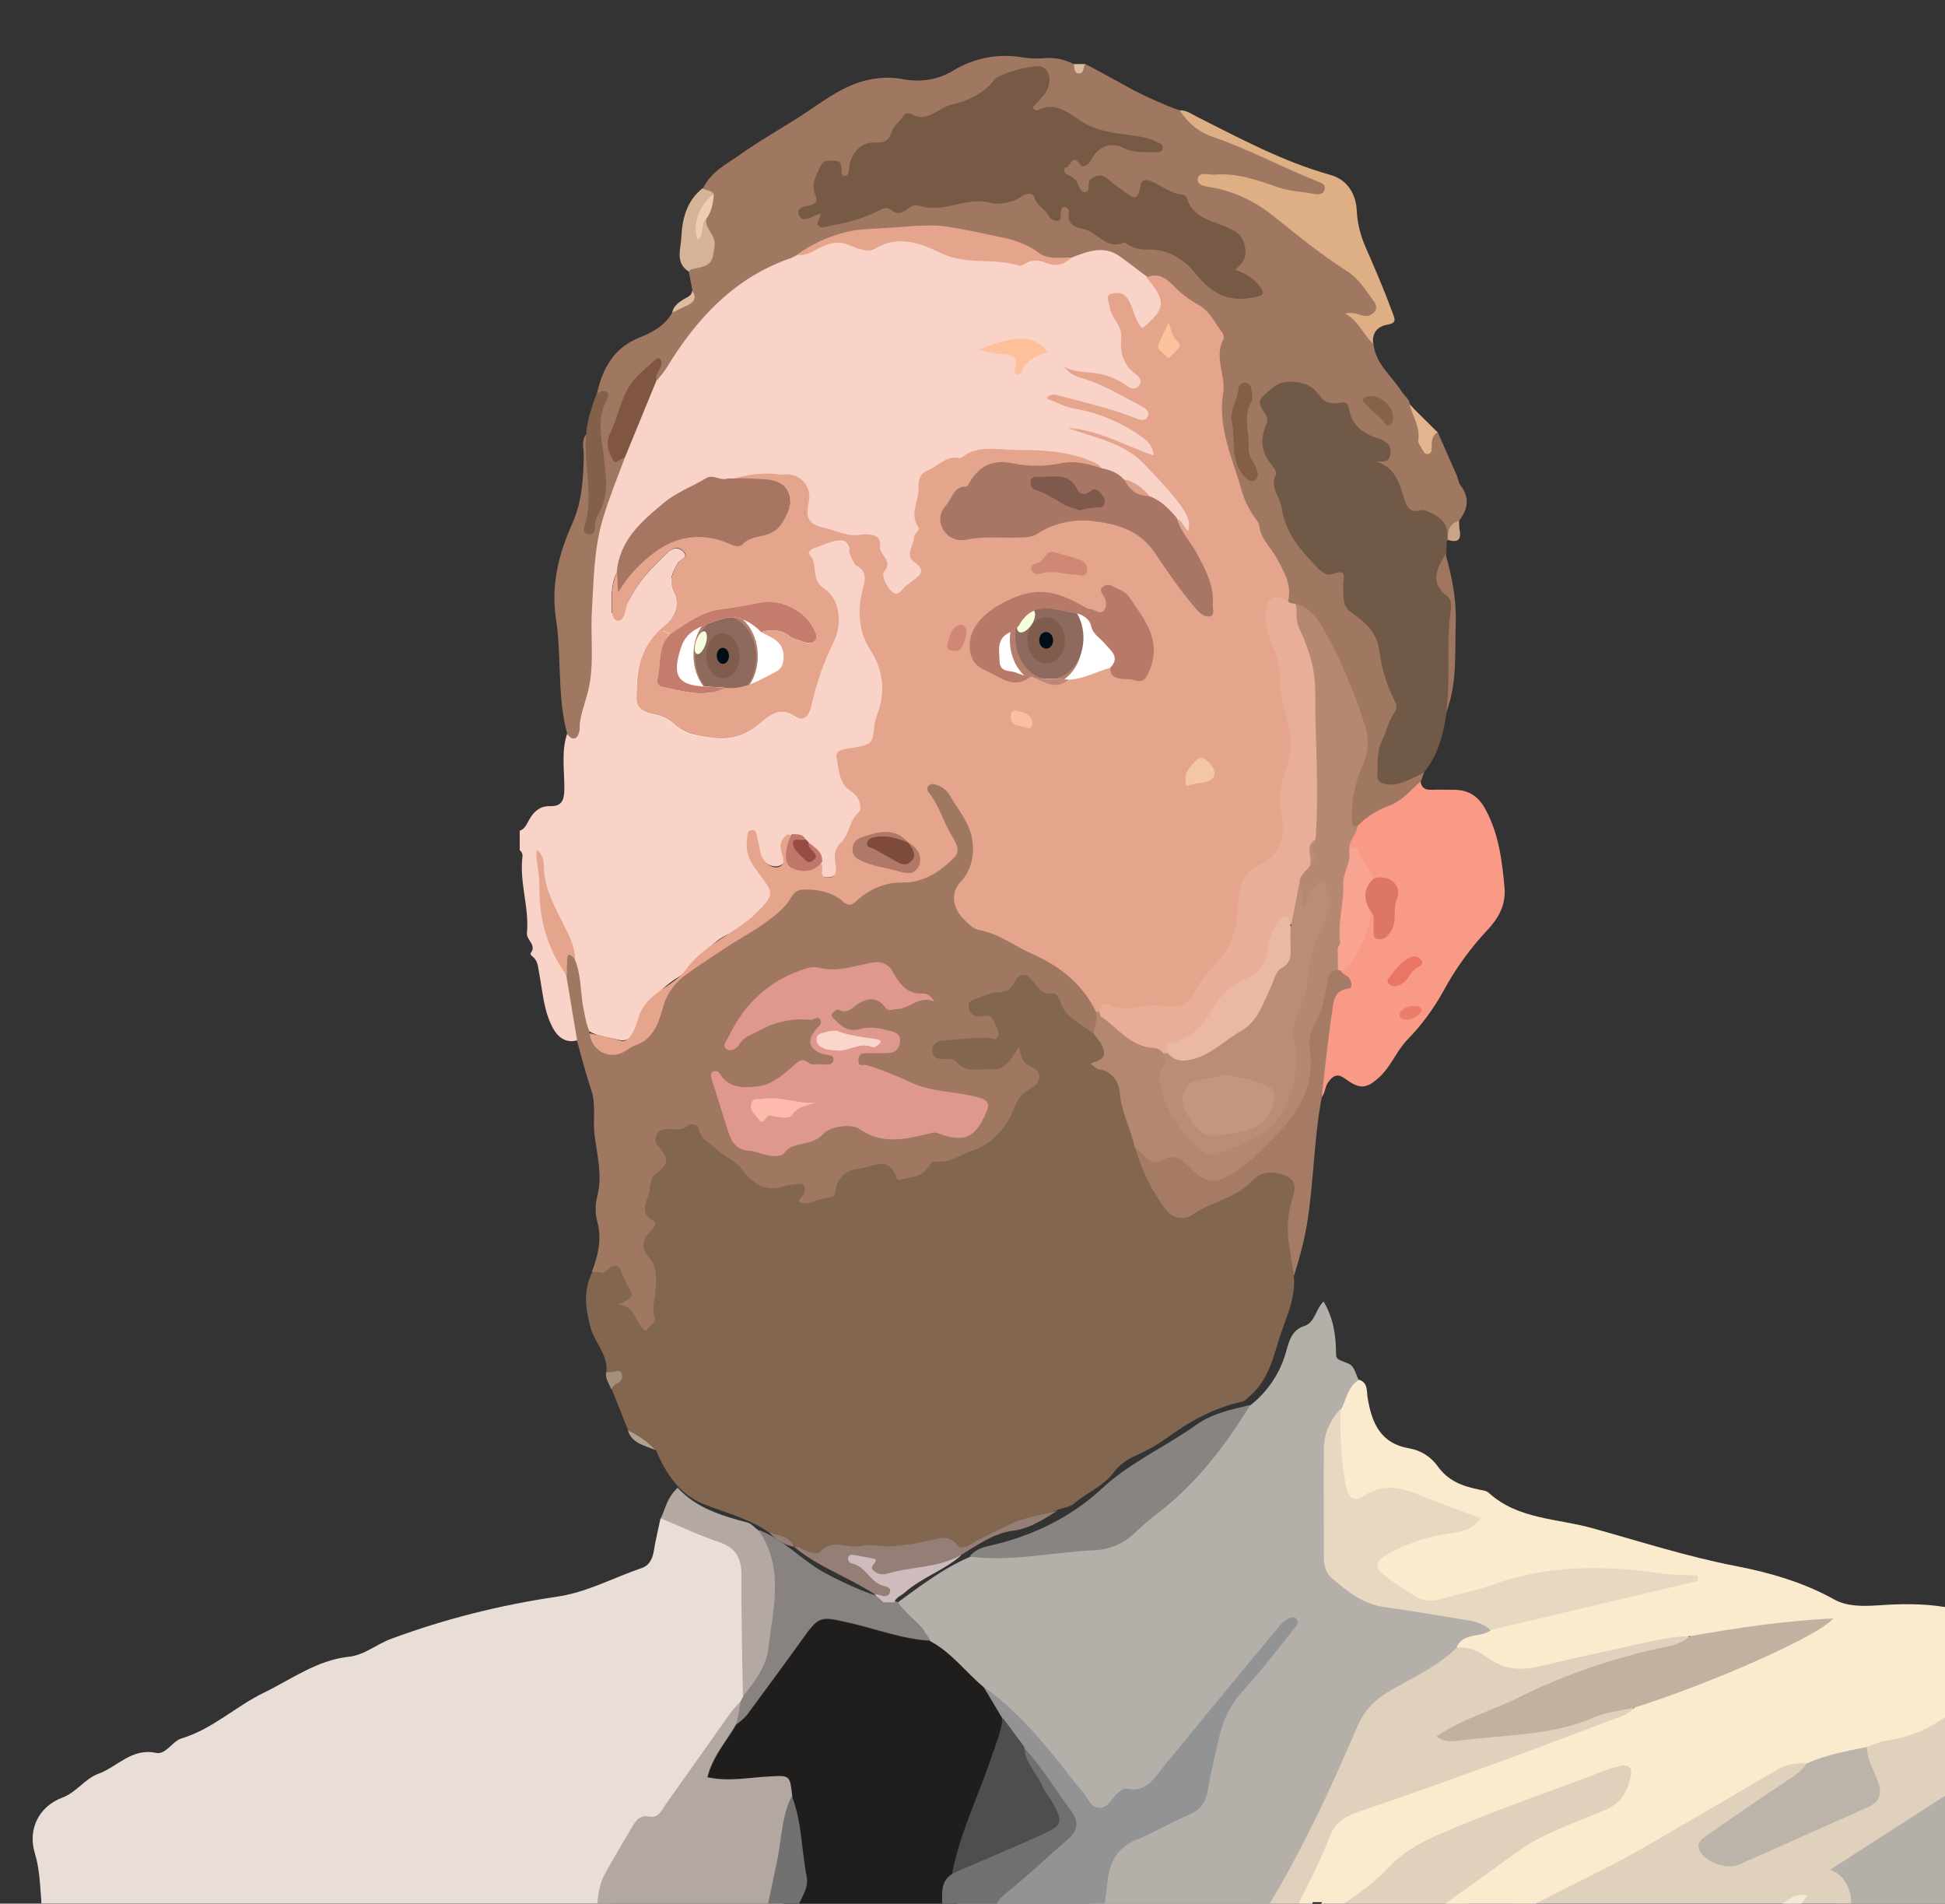 <?xml version="1.0" encoding="utf-8"?>
<!-- Generator: Adobe Illustrator 22.0.0, SVG Export Plug-In . SVG Version: 6.00 Build 0)  -->
<svg version="1.1" id="Layer_1" xmlns="http://www.w3.org/2000/svg" xmlns:xlink="http://www.w3.org/1999/xlink" x="0px" y="0px"
	 viewBox="0 0 701.7 686.7" style="enable-background:new 0 0 701.7 686.7;" xml:space="preserve">
<rect x="0" y="0" width="701.7" height="686.7" fill="#333333" stroke="none"/>
<style type="text/css">
	.st0{fill:#1F1E1D;}
	.st1{fill:#35302A;}
	.st2{fill:#B5AFAA;}
	.st3{fill:#E9DED7;}
	.st4{fill:#B3A7A2;}
	.st5{fill:#E0D1BD;}
	.st6{fill:#FAEBCF;}
	.st7{fill:#888481;}
	.st8{fill:#888381;}
	.st9{fill:#B3A8A2;}
	.st10{fill:#929394;}
	.st11{fill:#6F7071;}
	.st12{fill:#4F4D4D;}
	.st13{fill:#737070;}
	.st14{fill:#F4E8D7;}
	.st15{fill:#C1B1A0;}
	.st16{fill:#BCB3AB;}
	.st17{fill:#E7D8C1;}
	.st18{fill:#FFFFFF;}
	.st19{fill:#B47E6D;}
	.st20{fill:#8E6A5E;}
	.st21{fill:#805C4D;}
	.st22{fill:#000E17;}
	.st23{fill:#F5FFDE;}
	.st24{fill:#F9D3C7;}
	.st25{fill:#CDBBBD;}
	.st26{fill:#82664F;}
	.st27{fill:#A07761;}
	.st28{fill:#715947;}
	.st29{fill:#F99A86;}
	.st30{fill:#A67B65;}
	.st31{fill:#DEAE84;}
	.st32{fill:#947E75;}
	.st33{fill:#836049;}
	.st34{fill:#D5B397;}
	.st35{fill:#9E7660;}
	.st36{fill:#E2B58E;}
	.st37{fill:#C9A689;}
	.st38{fill:#DEBD9F;}
	.st39{fill:#D7BDA1;}
	.st40{fill:#E5A48C;}
	.st41{fill:#A87665;}
	.st42{fill:#A77663;}
	.st43{fill:#805642;}
	.st44{fill:#FEC098;}
	.st45{fill:#C2776B;}
	.st46{fill:#964C43;}
	.st47{fill:#DFA088;}
	.st48{fill:#A4907B;}
	.st49{fill:#B4A18A;}
	.st50{fill:#B38770;}
	.st51{fill:#765A45;}
	.st52{fill:#E8AE98;}
	.st53{fill:#B48871;}
	.st54{fill:#845E47;}
	.st55{fill:#866348;}
	.st56{fill:#EECDB0;}
	.st57{fill:#F9A492;}
	.st58{fill:#DD7662;}
	.st59{fill:#EB7564;}
	.st60{fill:#EC7D6B;}
	.st61{fill:#B77A69;}
	.st62{fill:#FEFEFE;}
	.st63{fill:#C47D6C;}
	.st64{fill:#B07868;}
	.st65{fill:#CF8873;}
	.st66{fill:#F3C6A7;}
	.st67{fill:#FBC39D;}
	.st68{fill:#D08775;}
	.st69{fill:#FABEA2;}
	.st70{fill:#C08574;}
	.st71{fill:#DE988D;}
	.st72{fill:#80594D;}
	.st73{fill:#BA8D76;}
	.st74{fill:#EBB8A5;}
	.st75{fill:#7E4A3C;}
	.st76{fill:#FCBBAD;}
	.st77{fill:#FAD5CC;}
	.st78{fill:#C29780;}
	.st79{fill:url(#SVGID_1_);}
	.st80{fill:#FFFFFF;stroke:#000000;stroke-miterlimit:10;}
</style>
<title>myAva_icon</title>
<g id="Layer_4_Image">
	<path class="st0" d="M278,641c3.6-0.1,5.3-0.3,6.3,0.7c0.9,0.9,1.1,2.7,1.5,6.3v0c3.6,9.4,3.4,19.4,5.3,29.1
		c0.5,2.7-0.6,5.2-1.8,7.6l-1,2H340c0-0.3,0-0.6,0-0.9c-0.1-3.7-0.1-7.4,3.6-9.7c0-0.1,0-0.1,0-0.1c0-0.1,0-0.2,0.1-0.3
		c2.9-14.5,9.5-27.7,14.1-41.5c1.5-4.6,3.5-9.1,4.1-13.9c0-0.1,0-0.2,0-0.3l-0.1-0.1l-6.8-11.3c-6.6-5.4-11.6-12.5-19.3-16.6
		c0,0,0,0,0,0c-10-0.5-19.4-4.2-29.1-6.4c-5.4-1.2-8.2-1.9-10.4-1.1c-2.3,0.8-4,3.1-7.4,7.9c-6.4,8.9-12.9,17.7-19.4,26.5
		c-1.1,1.2-2.3,2.3-3.7,3.3c-3.5,6.2-8.6,11.6-10.5,19.3v0C263.1,643,270.5,641.3,278,641z"/>
	<path class="st1" d="M345.5,686.7h-5.6c0-0.3,0-0.7,0-1c-0.1-3.7-0.1-7.4,3.6-9.7c0,0,0-0.1,0-0.1c1.1-5.9,2.9-11.6,4.9-17.2
		c1.4-3.9,2.9-7.8,4.4-11.7c1.3-3.5,2.7-6.9,3.9-10.4c0.3-0.9,0.6-1.8,0.9-2.6c0.4-1.2,0.8-2.3,1.2-3.5c0.8-2.3,1.6-4.6,2.2-7
		c0.1-0.3,0.1-0.6,0.2-0.9c0.2-0.8,0.3-1.7,0.4-2.6c0-0.1,0-0.1,0-0.2l-6.8-11.4c-6.6-5.4-11.6-12.5-19.3-16.6c0,0,0,0,0,0
		c-10-0.5-19.4-4.2-29.1-6.4c-5.4-1.2-8.2-1.9-10.4-1.1c-2.3,0.8-4,3.1-7.4,7.9c-6.4,8.9-12.9,17.7-19.4,26.5
		c-1.1,1.2-2.3,2.3-3.7,3.3c-3.5,6.2-8.6,11.6-10.5,19.3v0c7.9,1.7,15.4,0,22.8-0.3c3.6-0.1,5.3-0.3,6.3,0.7
		c0.9,0.9,1.1,2.7,1.5,6.3v0c3.6,9.4,3.4,19.4,5.3,29.1c0.5,2.7-0.6,5.2-1.8,7.6l-1,2h-5.4c0.2-0.5,0.3-1,0.4-1.5
		c1.9-6.9,3.1-13.8,2.4-20.6c0-0.2,0-0.5-0.1-0.7c-0.4-3.2-1.2-6.3-2.5-9.2c0-0.1-0.1-0.1-0.1-0.2c-0.7-1.5-1.4-2.9-2.3-4.3
		c-4.3-5.5-10.4-3.1-15.8-3.7c-4.5-0.5-10,0.6-12.2-4.7c-0.3-0.8-0.5-1.6-0.6-2.5c0-0.1,0-0.2,0-0.3v-0.3c0-3.6,2.5-6.7,5-9.4
		c2.5-2.8,4-6.1,6-9.1c1.2-1.6,2.3-3.2,3.5-4.8l0.2-0.2l0.7-1l0,0l2.6-3.3c0-0.1,0.1-0.1,0.1-0.2c5.2-6.8,10.5-13.5,14.6-21.1
		c5.9-10.9,9.8-11.4,22.3-9.2c6.2,1.1,12,3.8,18,5.7c0.1,0,0.1,0,0.1,0l0,0c2.3,0.7,4.7,1.3,7.2,1.6h0c1.1,0.1,2.2,0.2,3.4,0.2
		c9.9,3.2,16,11.2,23.1,18c1.4,2.8,2.6,5.6,3.6,8.6c0,0,0,0,0,0.1c0.4,1.3,0.9,2.6,1.2,4c0,0.1,0,0.2,0.1,0.2
		c0.2,0.6,0.3,1.2,0.5,1.8c0,0.9-0.1,1.7-0.1,2.6v0.1c-0.1,1.8-0.4,3.5-0.7,5.3c0,0,0,0.1,0,0.1c-2.2,12.8-8.1,24.5-12.7,36.5
		c-0.5,1.3-1,2.6-1.5,3.9c0,0,0,0.1,0,0.1c-0.6,1.6-1.1,3.2-1.5,4.8c0,0,0,0.1,0,0.1c-0.5,1.7-0.9,3.5-1.1,5.2
		c-0.4,1.3,0-0.3-0.4,0.9C346.1,681.2,345.8,683.5,345.5,686.7z"/>
	<path class="st2" d="M698.5,643.6c-8.6,8.5-18,15.4-29.6,19.6c-15.5,5.6-15.3,6.1-7.8,20.8c0.5,0.9,0.9,1.8,1.2,2.7h39.4v-46
		C700.7,641.5,699.7,642.5,698.5,643.6z"/>
	<path class="st3" d="M271.4,599.3c-0.3,3.1-0.6,6.3-0.8,9.4c0,0.6-0.1,1.3-0.2,1.9c0,0.1,0,0.2,0,0.3c-0.2,1.1-0.5,2.2-1.1,3.2
		c-0.3,0.4-0.6,0.8-0.9,1.3c-0.7,1-1.4,2-2.1,2.9c-4.9,6.8-10.1,13.4-14.1,20.9c-1.3,2.4-2.5,5-3.5,7.7c-2.3,5.6-6.5,10.3-11.8,13.2
		c-9,5.1-12.7,14.2-15.9,23.4c-0.3,1-0.6,2-0.8,3.1H14.9c0-0.8,0-1.5-0.1-2.3c-0.4-5-0.6-10.4-2.2-15.7c-2.7-8.7,1.4-17,10-20.2
		c5.2-2,8-6.8,13-8.6c6.8-2.5,11.9-9.3,20.6-7.5c3.7,0.8,5.9-4.2,9.3-5.2c11.2-3.4,19.6-11.6,29.7-16.5c9.9-4.8,19.2-11.8,30.9-13
		c5.4-0.6,9.9-4.6,15.2-6.5c19.2-7.1,39.1-12.1,59.4-15.1c10.9-1.5,20.6-6.9,30.9-10.4c2.8-1,3.8-3.4,4.3-6.2
		c0.6-3.9,1.6-7.8,2.4-11.7c0,0,0,0,0.1,0c17.9-4,33.3,7.8,33.9,25.7C272.7,582.2,272.1,590.8,271.4,599.3z"/>
	<path class="st4" d="M285.8,664c0,0.2,0,0.4,0,0.6c-0.6,7.5-2,14.8-3.8,22h-66.5c0.3-4.1,1.2-7.8,2.6-10.4c3-5.5,6.3-11,9.5-16.4
		c1.5-2.6,2.8-5.3,6.8-4.5c3.3,0.6,4.4-2.5,5.9-4.6c7.7-10.8,15.4-21.8,23.1-32.6c1.1-1.6,2.6-3,3.9-4.5c0,0,0,0,0,0
		c0.2,0.2,0.3,0.4,0.5,0.5c0,0,0.1,0.1,0.1,0.1c0.3,0.3,0.5,0.7,0.6,1.1c0,0,0,0,0,0c0.1,0.3,0.1,0.6,0.1,0.9c0,2.1-2.2,3.7-2.9,5.6
		v0c-3.5,6.2-8.6,11.6-10.5,19.3c7.9,1.7,15.4,0,22.8-0.3c3.6-0.2,5.3-0.3,6.3,0.7c0.9,0.9,1.1,2.7,1.5,6.3v0c0,0,0,0.1,0,0.1
		C286.2,653.4,286.2,658.7,285.8,664z"/>
	<path class="st5" d="M474,686.7h-22.5l31.1-57c6.4-11.7,13.3-24,24.9-30.5c5.6-3.2,11.7-4.7,18-5.4c0.2,0,0.5-0.1,0.7-0.1
		c0,0,0,0,0,0c10.6-1,21.9,0.3,32.7,0.1c12.2-0.2,24.3-2.4,35.8-6.4c3.2-1.1,6.5-2.4,9.8-1.7c2.2,0.5,4.2,2.4,4.7,4.5
		c0,0.1,0.1,0.2,0.1,0.3c0.2,0.9,0.1,1.9-0.4,2.7c-0.9,1.6-2.8,2.4-4.5,3l-74.9,28.1l52.3-10.8c1.8-0.4,3.8-0.7,5.4,0.1
		c1.1,0.6,1.8,1.4,2,2.4v0c0,0.1,0,0.1,0,0.2c0.6,3.5-4.4,8.5-8.9,10.2l-64.1,22.9C497.5,655.9,475.2,667.1,474,686.7z"/>
	<path class="st5" d="M579.5,656.4c-17.1,9.4-33.7,19.6-49.9,30.3h-53.8c29.7-25.2,65-43,102.9-52.2c3.5-0.8,7.4-1.5,10.4,0.4
		c4,2.6,4.1,8.7,1.6,12.8C588.1,651.7,583.7,654.1,579.5,656.4z"/>
	<path class="st5" d="M701.7,614.8v33l-41.5,26.7c5.1,1.7,7.6,6.7,7.7,12.1H545.8l90.4-51.1c5.1-2.9,13.8-3.9,15.7,0.5
		c0,0,0,0.1,0.1,0.1c0.2,0.5,0.3,1.1,0.3,1.8c0,2.8-2.4,5-4.5,6.8l-26,21.4c14.6-2.7,28.6-7.7,41.7-14.8c2.9-1.6,6-3.5,7.1-6.7
		c1.3-3.6-0.3-7.6-0.1-11.4c0-0.4,0.1-0.8,0.1-1.2c0.1-0.5,0.2-1,0.4-1.5c3.1-9.1,17.8-8.2,26.9-13.2
		C699.3,616.7,700.6,615.8,701.7,614.8z"/>
	<path class="st2" d="M538.5,586.6C538.5,586.6,538.5,586.6,538.5,586.6c0-0.3,0-0.6-0.1-0.9c-2.4-4.9-6.7-6-11.7-5.9h-1.1
		c-7.4-0.1-14.7-1.3-21.8-3.5c-0.1,0-0.1,0-0.2-0.1h0c-2.4-0.7-4.7-1.5-7-2.4c-9.3-3.5-14.9-9.3-14.5-20.1c0.2-6,0-12-0.6-17.9
		c0,0,0,0,0,0c0-0.5-0.1-1-0.2-1.5v-0.2c-0.1-1.2-0.3-2.3-0.4-3.5c0-0.1,0-0.1,0-0.2c-0.1-0.5-0.1-1-0.2-1.4c0,0,0,0,0-0.1
		c-0.3-1.9-0.4-3.8-0.2-5.6v0c0-0.3,0-0.5,0.1-0.7v-0.1c0.3-2.7,1.3-5.3,2.9-7.5c0,0,0.1-0.1,0.1-0.1c1-1.3,2.2-2.5,3.5-3.5
		c2.5-4.3,3-9,3-13.8c0,0,0,0,0,0c-1.1-2-1.4-4.8-3.6-5.7c-4.3-1.7-4.5-1.5-4.5-4.1c-0.1-6.2-0.9-12.3-4.5-18.3
		c-3,2.9-3,7.5-6.9,8.8c-4.5,1.4-5.5,5.3-6.6,9.2c-2.1,7.7-6.6,14.5-13,19.5c0,0,0,0-0.1,0c-11.9,6.7-18.2,19-27.9,28
		c-12.3,11.4-24.4,21.6-43.2,21.4c-9.8-0.1-20.3,2.1-30.1,5.3c-4.8,2.1-9.3,4.7-13.6,7.6c-4.3,2.9-8.5,6-12.6,9c0,0,0,0.1,0,0.1
		c-1,3.9,0,6.3,1.8,7.8l0,0c2.8,2.4,7.5,3.1,10.1,5.6c0.1,0.1,0.1,0.1,0.2,0.2c7.7,4.1,12.8,11.2,19.3,16.6c0.1,0.1,0.1,0.1,0.2,0.2
		c2.9,3.3,5.9,6.6,8.7,10l0.2,0.2c8.8,10.3,17.4,20.9,25.3,31.9c2.7,3.7,6.1,6.4,10,4.4c8.9-4.6,18.8-6.7,25.7-15.9
		c4.6-6.2,8.8-12.7,13-19.1c-1.9,3.5-3.1,7.3-3.7,11.2c-1.7,13-8.4,20.9-20.5,25.4c-5.8,2.1-12.9,4.2-15.2,10.5
		c-2.4,6.3-4.3,12.8-5.5,19.4h64.9c12.2-20.3,22.2-41.8,31.5-63.6c2.1-5.2,5.9-9.6,10.7-12.5c8.5-5.2,17.8-9,25.1-16.1
		c0,0,0.1-0.1,0.1-0.1c0.1-0.1,0.3-0.3,0.5-0.4c0.1-0.1,0.1-0.1,0.2-0.2c0,0,0,0,0,0c0.9-0.6,1.9-0.8,2.9-0.9c1.1-0.1,2.3,0,3.4-0.1
		c3.5-0.3,5.7-1.7,6-4.7v-0.1C538.6,587.5,538.6,587,538.5,586.6z M455.8,597.8c-3.3,4.5-7.6,8.8-11.6,13.6
		C447.6,606.5,451.5,601.9,455.8,597.8z"/>
	<path class="st6" d="M701.7,579.7v39.8c-6.3,4.4-13.4,7.4-21.6,8.5c-2.2,0.3-4.4,1.4-6.6,2.2c0,0,0,0,0,0c-1,1.2-2,2.3-3,3.2
		c-5.4,5.1-10.2,5.7-18.5,2.8c-0.1,0-0.1,0-0.2-0.1h0c0,0,0,0,0,0c-4-0.3-8,0.6-11.4,2.7c-16.1,9.5-32.2,18.9-48.3,28.2
		c-9.8,5.6-20.1,10.5-30.1,15.6c-2.6,1.3-5.3,2.7-7.9,4.1h-32.7c8.6-6.1,17.2-12.3,25.7-18.5c9.7-7.1,21.4-10.7,32.4-15.5
		c5.7-2.5,7.8-6.9,8.9-12.3c0.5-2.5-0.8-3.9-3.3-3.5c-2.3,0.5-4.5,1.1-6.7,2c-19.9,7.7-40.1,14.4-59.7,23c-6.8,3-13,6.6-18.1,12.1
		c-4.7,5-10.1,8.9-15.6,12.6h-9.1c-0.6,0.5-1.2,1-1.8,1.6c0-0.5,0-1,0.1-1.6h-5.7c4-8,8.2-15.9,11.3-24.3c1.8-4.8,5.5-7.1,10.2-8.7
		c30.3-10.3,60.3-21.3,90.1-32.7c3.3-1.3,6.9-2,9.4-4.8c0.1-0.1,0.1-0.1,0.2-0.2c0.1-3.1,2.3-5.8,5.3-6.5c18-5.6,34.5-15,48.8-19.7
		c-5.5,1.1-15,2.2-24.3,3.8c-3.9,0.7-7.3,0.4-9.5-3.3c-0.1,0-0.3,0-0.4,0c-9.9,0.2-19.3,3.3-28.9,5.2c-8.5,1.7-16.8,3.7-25.2,5.7
		c-6.8,1.6-13.1,1.2-18.9-3.2c-3.2-2.4-6.7-3.9-10.8-3.6c-0.1,0-0.2,0-0.3,0c0.1-0.2,0.2-0.3,0.2-0.5c2.5-4.9,8.5-3,12.1-5.7
		c0,0,0,0,0,0c0.3-0.5,0.5-1,0.8-1.4v0c1.5-2.4,3.4-4.2,6.4-4.9c16.3-3.5,32-9.6,48.7-10.9c-1-0.1-2-0.2-3-0.2
		c-19.1-0.7-37.8,0.9-56.1,7.1c-2.9,1-5.8,1.7-8.7,2.2c-7.4,1.1-14.8,0.3-22.1-3.5h0c-0.1,0-0.1,0-0.1-0.1c-4.9-2.6-9.8-4.9-10-11.3
		c-0.2-6.7,5.2-8.7,9.9-11.2c4.7-2.5,10-3.4,16-5.4c-8.6-4.7-16.1-8-25.7-4.6c-7.3,2.6-10.8-0.2-12.1-7.9c0,0,0,0,0,0
		c0-0.1,0-0.3-0.1-0.4c-0.3-2.1-0.6-4.3-0.7-6.4c0,0,0,0,0-0.1c-0.2-1.9-0.3-3.8-0.2-5.6v0c0-5.1,0.8-10.2,3.1-15.2
		c1.9-3.7,2.4-8.2,6.4-10.6c0,0,0,0,0,0c3.3,1.1,2.7,4,3.1,6.5c1.5,9,4.5,16.5,15.2,18.3c4,0.7,7.6,3,10,6.3c3.8,5.4,9,7.3,14.9,8.5
		c1.3,0.3,2.8,0.4,3.7,1.3c10.6,9.5,24.5,9.1,37.1,12.6c17.3,4.8,34.3,10.3,51.9,13.7c12.4,2.4,24.5,5.9,35.6,12.1
		c4.7,2.6,10.5,2.4,15.6,2.1C685.6,578.5,693.7,578.4,701.7,579.7z"/>
	<path class="st7" d="M451.1,506.8c-9.1,14.7-19.4,28.3-33.3,39c-2.7,2-5.2,4.1-7.6,6.4c-3.9,4.1-9.3,6.7-15,7
		c-15.2,0.6-30.2,4.3-45.4,2.3c1.7-2.2,4.1-3.2,6.7-3.8c15.5-3.4,29.5-10.1,41-20.7c10.3-9.6,23-15.1,34.2-23.1
		C437.5,509.8,444.4,508.4,451.1,506.8z"/>
	<path class="st8" d="M335.7,591.8c-10-0.5-19.4-4.2-29.1-6.4c-11.1-2.5-11-2.7-17.8,6.8c-6.4,8.9-12.9,17.7-19.4,26.5
		c-1.1,1.2-2.3,2.3-3.7,3.3c0.2-1.2,0.5-2.4,0.7-3.7l0,0c0.2-1,0.4-1.9,0.5-2.9l0.4-1.9c0.2-0.5,0.5-1,0.8-1.5
		c1.5-4.1,2.6-8.3,3.4-12.5l0,0v-0.1c1.4-7.6,2-15.4,3.2-23.1c0.8-4.9,0.1-9.9-1.9-14.5c-1.5-3.4-2.5-6.9,1.2-9.8
		c9,3.5,15.4,11,23.8,15.5s16.9,8.2,26.1,10.4c2.5,3.7,6.1,6.3,9,9.6C333.8,589,334.8,590.3,335.7,591.8z"/>
	<path class="st9" d="M273.8,552.2c9.2,13.5,5.1,28.1,3.4,42.4c-0.8,6.8-5.1,12.2-9.2,17.4c-0.2-14.6-0.6-29.2-0.5-43.8
		c0-6.2-2-9.8-8-11.9c-7.2-2.4-14.1-5.7-21.1-8.6c1.7-3.5,2.2-7.5,6.1-11c6.8,7.4,16,10.1,25.4,12.6
		C271.3,549.8,272.5,551.3,273.8,552.2z"/>
	<path class="st10" d="M467.5,586.7c-6.2,7.8-12.3,15.8-19,23.1c-4.3,4.7-7.2,10.4-8.6,16.6c-1.5,6.5-3.1,13-4.2,19.5
		c-0.7,4.5-2.8,7-6.9,8.8c-6.4,2.7-12.5,6.4-18.9,9c-6.8,2.8-9.5,7.9-10.3,14.6c-0.3,2.8-0.6,5.5-1,8.3h-44.2
		c3.6-6.9,9.9-12,16.4-17c13.4-10,15-14.6,5-25.4c-0.1-0.1-0.2-0.2-0.3-0.3c-0.9-1-1.8-2-2.9-3c-2-2-4.2-3.7-6.1-5.8c0,0,0,0,0,0
		l-0.3-0.4c-1.5-1.8-2.4-4-2.8-6.2v0c-0.6-2.8-0.7-5.8-1.8-8.5c0,0,0-0.1,0-0.1c0,0,0,0,0,0c0,0,0-0.1,0-0.1l-6.8-11.4
		c0.1,0.1,0.1,0.1,0.2,0.2c2.6,1.8,5.1,3.8,7.5,5.9c0,0,0.1,0.1,0.1,0.1c8.2,7.2,15.2,15.7,22,24.3c1.8,2.4,3.6,4.8,5.6,7
		c2.1,2.1,2.9,5.8,6.1,6.2c3.4,0.4,4.6-3.3,6.8-5.2c1-0.8,2.4-1.9,3.4-1.7c7.2,1.6,9.9-3.8,13.4-8.1c13.3-16.2,26.6-32.4,40-48.5
		c1.8-2.2,3.6-4.9,6.8-5.3C468.8,584.3,468.3,585.6,467.5,586.7z"/>
	<path class="st11" d="M385,663.7c-7.3,6.3-14.3,13-21.8,19c-1.6,1.3-2.8,2.5-3.6,4h-19.7c0-0.3,0-0.7,0-1c-0.1-3.7-0.1-7.4,3.6-9.7
		c0,0,0-0.1,0.1-0.1c0,0,0,0,0,0c0-0.1,0.1-0.2,0.1-0.2c1.4-2.6,3.4-4.8,5.8-6.5c0,0,0,0,0.1,0c3.6-2.6,8-4.3,12.1-6.3
		c14.3-7,14.3-6.9,7.5-20.9c-1-2.2-2.3-4.4-2.4-6.5c0,0,0-0.1,0-0.1c0-2,1-3.8,2.6-5c0,0,0,0,0.1,0.1c6.3,6.9,11.1,14.8,16.6,22.3
		C389.3,656.9,389.2,660.2,385,663.7z"/>
	<path class="st12" d="M376.3,661.6c-8.7,4-17.6,7.7-26.4,11.5c-0.6,0.3-1.3,0.5-1.9,0.8c-1.5,0.7-3,1.3-4.5,2
		c2.8-14.7,9.5-28,14.2-42c1.6-4.7,3.5-9.2,4.1-14.2l2.6,3.5l5.1,6.9c0.2,5.5,4.2,9.2,6.4,13.8c0.1,0.2,0.2,0.3,0.2,0.5
		c1,2.1,2.5,3.9,3.7,5.9C383.5,657.2,383.3,658.4,376.3,661.6z"/>
	<path class="st13" d="M289.3,684.6l-1,2h-11.2c1.2-5.5,2.4-11.1,3.5-16.6c1-5.1,1.3-10.3,2.6-15.4c0,0,0-0.1,0-0.1
		c0.6-2.3,1.4-4.5,2.5-6.6c0,0,0,0.1,0,0.1c3.6,9.3,3.4,19.3,5.3,29C291.6,679.7,290.5,682.2,289.3,684.6z"/>
	<path class="st14" d="M652,683.8c-0.7,1-1.4,2-2.2,2.9H643c0.3-0.2,0.7-0.4,1-0.6C646,684.7,648.2,682.8,652,683.8z"/>
	<path class="st15" d="M609.8,590.2c16.9-3,33.8-5.5,51.6-6.4c-5.2,6.3-43.4,23.2-71.8,32.2c-4.8,1.1-10,1.5-14.5,3.5
		c-15.3,6.7-31.8,6.2-47.9,8.3c-2.7,0.3-5.8,1-9-1.4c9.5-6.5,20.2-9.3,29.9-14.2c17-8.4,35.1-14.5,53.7-18.3
		C604.7,593.4,607.4,592.1,609.8,590.2z"/>
	<path class="st16" d="M651.7,636.2c6.9-3.2,14.4-4.5,21.8-6c0.1,4.5,2.4,8.2,3.9,12.2c1.7,4.4,1,7.6-3.7,9.6
		c-15.5,6.8-30.8,13.8-46.3,20.6c-4.3,1.9-11.7-0.7-14-4.6c-1.9-3.3,0.8-4.8,2.9-6.3c9-6.2,18-12.5,27.1-18.5
		C646.5,641.1,649.7,639.3,651.7,636.2z"/>
	<path class="st17" d="M483.7,508.1c-0.4,9.3,0.2,18.6,1.8,27.8c0.9,4.6,3,6.1,6.7,3.6c7.1-4.6,13.8-2.8,20.9,0.2
		c6.6,2.8,13.5,5.1,21.2,8c-4.1,5.3-9.5,5-14,5.9c-6.9,1.2-13.5,3.6-19.6,7c-4.8,2.7-5,4.8-0.7,8.1c3.1,2.5,6.6,4.4,9.9,6.7
		c3.3,2.3,6.6,2.5,10.4,1.3c6-1.8,12.3-2.9,18.3-5.1c20-7.2,40.4-7,61-4c4.2,0.6,8.5,0.5,12.7,0.7l0.3,2l-74.9,17.7
		c-3.1-2.9-7-3.4-11-4c-9.2-1.4-18.3-3.1-27.4-4.3c-7.7-1.1-13.2-5.7-18.8-10.4c-2.5-2.1-2.9-5.1-2.9-8.2c0-12.9-0.1-25.8,0-38.7
		C477.7,516.8,480,512.2,483.7,508.1z"/>
</g>
<g id="eyes">
	
		<ellipse transform="matrix(1 -2.998649e-02 2.998649e-02 1 -7.033 9.71)" class="st18" cx="320.2" cy="239.3" rx="111.6" ry="45.9"/>
	
		<ellipse transform="matrix(1 -2.582800e-02 2.582800e-02 1 -6.019 6.839)" class="st19" cx="261.7" cy="236.4" rx="11.6" ry="15.5"/>
	
		<ellipse transform="matrix(1 -2.582860e-02 2.582860e-02 1 -6.03 6.839)" class="st20" cx="261.7" cy="236.9" rx="11" ry="14.6"/>
	
		<ellipse transform="matrix(1 -2.582692e-02 2.582692e-02 1 -6.02 6.812)" class="st21" cx="260.7" cy="236.5" rx="6" ry="8.1"/>
	
		<ellipse transform="matrix(1 -2.582800e-02 2.582800e-02 1 -6.021 6.813)" class="st22" cx="260.7" cy="236.5" rx="2.2" ry="2.9"/>
	
		<ellipse transform="matrix(0.321 -0.947 0.947 0.321 -47.956 396.901)" class="st23" cx="252.9" cy="231.9" rx="4.3" ry="1.8"/>
	
		<ellipse transform="matrix(1 -2.582800e-02 2.582800e-02 1 -5.838 9.822)" class="st19" cx="377.3" cy="230.9" rx="13.1" ry="16.1"/>
	
		<ellipse transform="matrix(1 -2.998651e-02 2.998651e-02 1 -6.722 11.45)" class="st20" cx="378.4" cy="229.8" rx="12.3" ry="15.1"/>
	
		<ellipse transform="matrix(1 -2.582800e-02 2.582800e-02 1 -5.838 9.822)" class="st21" cx="377.3" cy="230.9" rx="6.8" ry="8.3"/>
	
		<ellipse transform="matrix(1 -2.582800e-02 2.582800e-02 1 -5.838 9.822)" class="st22" cx="377.3" cy="230.9" rx="2.5" ry="3"/>
	
		<ellipse transform="matrix(0.548 -0.837 0.837 0.548 -20.301 410.899)" class="st23" cx="370.1" cy="224.2" rx="4.7" ry="2.4"/>
</g>
<g id="Layer_3_Image">
	<path class="st24" d="M238.8,227.4l1.6-0.5c-0.3,0.3-0.6,0.5-0.9,0.8c0,0-0.1,0-0.1,0.1L238.8,227.4z"/>
	<path class="st24" d="M430,186.7c-5.4-9.7-11.9-18.2-21.6-24.2c-6-3.7-12.7-5.2-19.8-7.7c7.9,2.2,14.9,4.5,21.5,8.2
		c1.8,1,4.4,2.8,6.2,1l0,0c0.2-0.2,0.3-0.4,0.5-0.6c1.5-2.4-1.1-4.5-2.9-6.3c-0.6-0.6-1.3-1.1-2-1.5c-6-3.6-11.9-7.3-18.9-8.7
		c-4-0.6-7.9-1.8-11.5-3.5c9.4,2.4,18.6,4.9,27.7,8c2.1,0.7,4.6,1.4,5.8-1c1.4-2.7-0.9-4.2-2.9-5.6c-0.7-0.5-1.5-0.8-2.2-1.2
		c-6.3-3.9-13.1-6.9-20.1-9c5.3,1.2,10.7,1.7,15.5,4.8c2,1.3,4.4,2.4,6.3,0c2.2-2.6,0.1-4.6-1.6-6.5c-1.5-1.7-3.9-3.2-3.8-5.7
		c0.4-5.9-1.8-11-4.1-16.2c-0.5-1.1-1.4-2.7,0.1-3.6s2.8,0.5,3.7,1.7c1.6,2,2,4.5,3.2,6.8c0.9,1.7,1.7,3.8,4.5,2.5
		c5.2-2.4,7.5-8.6,5.1-13.9c-0.2-0.5-0.5-1-0.8-1.4c-0.6-0.9-1.3-1.7-2.1-2.5c-0.4-0.4-0.7-0.8-1.1-1.1l-0.5-0.5
		c-1.4-1.4-3.2-2.4-4.7-3.8c-7.1-6.6-14.9-8.3-23.6-3.3c-0.4,0.3-0.9,0.6-1.3,0.9c-0.9,0.5-1.8,0.8-2.8,1l0,0
		c-1.6,0.3-3.2,0.1-4.8-0.5c-1.4-0.6-2.9-0.8-4.4-0.5c-7.5,1.9-15-0.2-22.5-0.3c-2,0-4-0.4-5.9-1.1c-9.4-3.7-18.7-8.4-29-3.3
		c-0.5,0.2-1,0.2-1.5,0.1c-4.4-1.7-9.1-2.3-13.8-1.6l0,0c-2.8,0.4-5.6,1.2-8.3,2.3c-1.1,0.4-2.2,0.9-3.2,1.5l-0.2,0.1
		c0,0-0.1,0-0.3,0c-13.4,3.1-23.3,11.7-33.1,20.6c-7.5,6.9-12.7,15.7-18.2,24.1l-0.6,0.9l-0.3,0.5c-4.1,9.1-7.1,18.7-11.3,27.8
		c-0.1,0.1-0.1,0.3-0.2,0.4s-0.2,0.5-0.3,0.7s-0.3,0.6-0.4,1c-7.9,17.7-12,36.3-11.3,55.8c0.2,4.2-1.5,8.2-0.6,12.4
		c0.8,3.7,0.3,7.2-0.4,10.9c-1,4.9-2.6,9.6-3.1,14.6c-0.1,0.7-0.3,1.4-0.6,2.1c-0.6,1.1-1.6,2-2.9,2.4c-2.2,6.6-0.9,13.5-1,20.2
		c-0.1,3.9-1,6-5.2,5.9c-3.3-0.1-5.5,1.6-7.2,4.4c-1,1.6-1.6,3.7-3.7,4.5v7c0.7,0.5,1.1,1.4,1,2.2c-1.2,9.4,2.5,18.4,1.6,27.7
		c-0.2,2.6,3.7,4.3,1.3,7.3c-0.2,0.2,0.4,0.9,0.8,1.2c1.9,1.5,1.9,3.8,2.3,5.9c1.3,6.7,1.6,13.5,4.9,19.7c2.1,4,5.3,5.7,9.1,4.5
		c0.3-0.1,0.5-0.2,0.8-0.3c-0.1-7.9-1.7-15.6-3.8-23.2c-0.3-0.7-0.6-1.5-0.9-2.2s-0.7-1.4-1.1-2.1c-0.1-0.2-0.2-0.4-0.4-0.6
		c-3.5-6.8-6.4-13.5-6.7-21.5c-0.1-2-0.1-3.9-0.2-5.9c0.5,2.7,1.4,5.4,2.7,7.9c2.8,5.1,5.7,10.3,7.1,16c0.1,0.4,0.2,0.7,0.2,1.1
		c0.1,0.5,0.2,1.1,0.3,1.7c0.9,3.4,1.3,6.8,1.9,10.2c0.9,5.1,0,10.7,3.4,15.3c0.2,0.1,0.3,0.2,0.5,0.3l0.4,0.2c3.1,1.8,6.6,2,10,2.9
		c3.1,0.9,5.4-0.3,6.5-3.1c2.7-8,8.1-14.8,15.3-19.3c6.8-4.1,10.5-12,18-15.5c5-2.3,8.8-5.9,12.5-9.8c5.2-5.4,5.3-5.6,1.4-11.8
		c-1.3-2.1-2.7-4.2-4-6.3c-1.6-2.5-2-5.5-1.3-8.3c1.6,2.5,1.5,4.9,2.4,7c1.4,3.1,5.1,5.4,7.6,4.4c1.2-0.3,2.2-1.4,2.3-2.7l0,0
		c0-0.6,0-1.1-0.1-1.7c-0.1-0.7-0.2-1.3-0.3-2c-0.2-1.8-0.7-3.7,1.9-4.2h0.1h0.7c1.2,0,2.4,0.3,3.4,1c0.2,0.1,0.4,0.3,0.6,0.5l0,0
		c0.4,0.4,0.8,0.8,1.2,1.1l0.2,0.2l0.7,0.7c1.6,1.6,3.3,3.1,3.4,5.5c0,0.3,0,0.7,0,1c0,0.1,0,0.2,0,0.3c0.2,2.3,0.4,4.7,3.6,4.5
		c3-0.2,4-2.5,3.8-5c-0.7-6.8,4-11.3,6.8-16.6c2.1-4.1,2.5-7.3-0.7-10.7c-0.6-0.5-1.2-1.1-1.8-1.7c-2.1-2.9-3.7-6.3-3.1-9.7
		c0.5-3.2,4.3-2.4,6.7-3.1s5-1.6,5.4-4c0.8-5.6,4.1-10.7,3.8-16.4c-0.3-4.6,0.5-9.8-2.3-13.6c-5.8-8-6.5-16.5-4.4-25.6
		c0.4-1.8,0.8-3.8-0.5-5.3c-2.2-2.7-4.2-5.6-6-8.6v1.9c-0.6-1.6-1.4-2.9-3.1-3c-3.2-0.2-6.6,1.7-9.9,2.8c-1,0.3-2.2,1.6-1.7,2.1
		c3.5,3.4,0.1,9.1,5.4,12.4c5.7,3.6,6.7,12.7,3.6,19c-3.6,7.4-6.4,15.3-8.2,23.4c-0.7,3-2.6,5.9-5.8,3.8c-5.3-3.6-8.9-0.8-12.4,2.2
		c-5,4.3-9.9,6.3-17.1,5.5c-5.7-0.6-10.4-1.1-14.5-5.3c-1.8-1.5-3.9-2.6-6.2-3c-8.2-2-7-4.2-6.9-11.3c0.2-8.5,3.3-15.5,10.3-21.2
		c2.7-2.2,5.3-7.1,3.2-11.2c-2.4-4.6-0.6-7.7,1.5-11.4c0.7-1.2,4.2-1.6,1.6-4.1c-2.2-2-4.3-0.6-5.7,0.8c-3.9,3.8-7.9,7.5-10.9,12.2
		c-1.8,2.8-3.6,5.5-4.2,8.9c-0.3,1.4-1.2,3.6-3.1,3.3c-1.4-0.3-1.7-2.3-1.7-3.8c0-4.6-0.4-9.3,1.8-13.6c0.1,1.1,0.1,2.3,0.2,3.4
		c0.2-0.9,0.4-1.7,0.7-2.5c0-0.2,0.1-0.3,0.1-0.5c1.2-9.9,7.3-16.8,14.6-22.7s14.6-11.5,24.8-10.7l0.7-0.1c1.5-0.3,3.1-0.6,4.6-0.8
		c4.9-0.8,9.9-1.2,14.9-1c1.6,0.1,3.2,0.6,4.5,1.6c3.6,2.4,3.3,5.6,3,9.3c-0.2,3.4-0.6,7.5,4.2,8.3c4,0.6,7.7,2.4,11.7,2.9
		c0.9,0.1,1.9,0.2,2.9,0.1c3.5-0.2,6.7,1.1,7.9,5.9c1,3.9-0.4,8,2,11.6c1.3,1.9,2.4,4.1,5,3c3.5-1.6,6.5-4.1,8.7-7.3
		c0.9-1.3,0.6-3.1-0.6-4.1c-3.1-2.9-1.9-6.1-0.9-9.3c0.4-1.4,1.7-2.9,1.1-4.3c-1.9-4.5,0-8.8,0.3-13.2c0-3.1,1.9-5.8,4.8-6.9
		c7.1-3.1,14.1-5.3,22.1-5.8c9.8-0.6,19.2,0.8,28.6,2.1c2.3,0.4,4.4,1.1,6.4,2.3c0.8,0.4,1.5,0.9,2.3,1.4l0,0c2.9,1,5.6,2.4,8.2,4.1
		c0.3,0.2,0.7,0.3,1,0.5c0.9,0.4,1.7,0.9,2.5,1.4s1.6,1,2.3,1.6h0.1c0.8,0.6,1.6,1.2,2.4,1.9l0.8,0.6c3.7,2.2,7.1,5,9.9,8.3l0,0
		l0.1,0.2c0.4,0.4,0.8,0.8,1.2,1.2l0.2,0.2c1.1,1.1,2,3.3,3.8,2.2S430.9,188.3,430,186.7z M386.5,133.9c0,0.7-0.4-0.4,0.2-0.1
		l0.3,0.1C386.7,133.8,386.5,133.8,386.5,133.9z"/>
	<path class="st25" d="M318.6,577.9l-3.1-2.8c0.6-0.9,1.8-0.8,3.1-1.5c-4.7-1.9-7-6.3-11.3-8.3c-1.5-0.5-2.3-2.1-2-3.6
		c0.5-1.8,2.3-2,3.7-1.6c3.3,0.9,8.1-0.8,8.4,5.3c0,1.4,2.2,0.8,3.5,0.5c7.9-1.7,16.2-1.3,23.5-5.3c0.8-0.4,1.7-0.2,2.3,0.5
		c-6.1,5.4-14.1,7.9-20.2,13.3c-1.3,1.2-3.2,1.7-3.9,3.6H318.6z"/>
	<path class="st26" d="M277.6,552.9c-7.1-5-15.5-7.1-23.4-10.2c-9-3.5-14-11.1-17.6-19.7c-3.4-2.3-7.2-3.9-10-7.1l-6-15
		c-0.8-2,1.7-2.6,1.9-4.3c-0.8-1.5-2.9-0.4-3.7-1.9c0.5-6.2-4.4-10.5-5.8-16c-1.8-6.8-2.7-13.4,0.8-20c1.9-1.3,4.3-1.2,6.3-2.5
		c3.3-2,5.6,0.3,8.7,7.8c1.3,3.2,0.3,5.1-3.2,5.8l-0.7,0.3c4.8,0.4,5.4,5,8.6,8.1c1.7-5.3,1.6-10.3,1.5-15c-0.1-4,0.1-8.3-3.4-11.6
		c-1.4-1.4-1.1-3.5,0.1-5.1c2.3-2.9,3-5.4,0.6-8.9c-1.8-2.5,1.5-13.8,4.3-15.6c3.1-2.1,2.5-4.1,1-6.7c-3.5-6-2-8.8,5-9.3
		c1.5-0.2,3-0.5,4.4-0.9c3-0.8,5.6-0.5,7,2.8c0.4,0.9,1,1.8,1.7,2.5c5.4,4.7,11.4,8.5,16.4,13.8c3.5,3.6,8,3.1,12.6,2.3
		c6.2-1.2,7.1-0.3,6.3,6c4.4-1,8.4-1.6,10.8-6.6c2.6-5.3,12.9-8.3,18.8-6.7c1,0.2,1.9,0.8,2.4,1.7c2.1,3.9,5.8,3.6,8,1.4
		c4.6-4.6,10.7-5.1,16.2-7c8.9-3,14.8-8.7,18.5-17c1.3-2.8,2.9-5.2,5.7-6.6c3.2-1.6,2.3-3.7,0.3-5.5c-1.6-1.4-4-2-4.4-4.7
		c-5.1,6-12.8,7.4-21.9,2.9c-1.8-0.8-3.8-1.3-5.8-1.5c-2.2-0.4-3.8-1.4-3.9-3.8s1.2-3.7,3.1-4.6c1.5-0.7,3.2-1,4.9-0.9
		c4,0.2,8-0.5,12-0.9c1.1-0.1,2.6,0.5,2.7-1.3c0.1-1.4-0.8-2.7-2.1-3.2c-1.5-0.7-3.3-0.5-4.8-1.3s-2.7-2-2.8-3.8s1-3.1,2.5-3.9
		c1.6-0.9,3.4-1.5,5.2-1.9c3.8-0.8,7.3-1.5,9.9-5c1.7-2.3,4.5-2,6.6,0.1c2.2,2.3,4.3,4.6,7.7,5c1,0.2,1.9,0.9,2.3,1.9
		c2.3,6,8,8.6,12.3,12.8c5.2,5.5,5.5,7.2,2.1,11.9c5.7,2.8,8.1,7.5,8.8,13.7c0.7,5.5,3.6,10.6,4.7,16.1c2.3,6.4,5.3,12.6,8.8,18.4
		c3.3,5.3,6.8,6.1,12.2,3.1c6.8-3.7,14.4-6,20.3-11.5c2.4-2.3,6-2.5,9.5-1.8c5.3,1.1,7.4,3,6.1,8.3c-2.4,9.1-1.1,18.1-0.6,27.2
		c0.1,0.8,0,1.7-0.4,2.4c0.9,7.2-1.9,13.5-4.2,20c-2.9,8.3-4.3,17.4-11.5,23.6c-1,0.9-1.7,1.9-3.2,2.2c-10.4,2.3-19.3,7.4-27.8,13.7
		c-3.2,2.2-6.7,4.1-10.3,5.7c-3.1,1.3-5.8,3.3-7.8,5.9c-3.7,5.1-9.7,7.3-14.3,11.3c-1.5,1.3-4,1.6-6,2.3
		c-10.3,4.5-21.5,6.6-31.1,12.9c-2.1,1.6-5,1.5-7-0.2c-2.2-1.8-4.6-1.5-7.1-0.8c-10.5,3.4-21.2,2.7-31.9,2.1
		c-1.3-0.1-2.8-0.8-3.9,0.1c-5.1,3.9-9.7,1.9-14.2-1l0,0C283.9,555.6,280.5,554.8,277.6,552.9z"/>
	<path class="st27" d="M225.5,164.9c-2.7,7.3-5.7,14.5-7.9,21.9c-3.4,11.1-3.4,22.7-4.1,34.3c-0.5,9.9,1.1,19.8-1.7,29.6
		c-1.1,4.1-2.8,8.1-2.7,12.5c0,0.9-1.2,5.6-4.4,1.7c-3.8-13.6-2-27.7-4.1-41.5c-1.9-12.2,0.9-23.4,5.8-34.4c3.6-8,4.1-16.5,4.2-25.1
		c0-2.4-1-5,0.9-7.2c1.1,0.8,1.7,2.2,1.4,3.5c-0.8,9.7,2.4,19.4-0.2,28.9c6.2-9.1,4.8-19.2,3.3-29.2c-0.7-4.5-0.9-8.9,0.6-13.3
		c0.7-2,0.5-3.6-1.2-4.8c2-8.9,6.1-16.3,15-19.9c4.9-2,9.4-4.3,12.1-9.1c1.5-1.5,3.2-2.8,5.1-3.8c1.6-0.9,3.2-1.9,2.2-4.2l-1.3-6.8
		c-0.3-1.7,1.1-1.8,2.1-2.2c5.8-2.4,7.3-6,4.7-11.6c-0.7-1.5-1.8-2.8-1.5-4.6c0.8-2.8,2.2-5.5,2.3-8.5c-0.4-1.4-2.2-1.7-2.5-3.1
		c2.8-6,8.5-8.8,13.5-12.3c6.9-4.9,14.3-9.1,21.4-13.6c8.4-5.4,16.4-12.2,27-13.7c3.1-0.5,6.2-0.5,9.3,0c6.6,1.3,12.9,0.8,19-2.9
		c7.7-4.7,16.8-6.4,25.7-4.7c2.3,0.3,4.7,0.4,7,0.2c3.8-0.4,7.6,0.4,11,2.2c1.4,1.8,2.8,0.9,4.3,0c5.6,3,11.2,6,16.7,9.1
		c5.6,2.9,11.4,5.5,17.3,7.6c6.8,5.5,14.4,9.1,22.5,12.3c9.4,3.7,18.6,8,27.8,12.2c1.7,0.8,3.5,1.9,2.9,4.1
		c-0.6,2.4-2.8,2.8-4.8,2.6c-4.5-0.3-8.9-1.1-13.2-2.4c-8.3-2.7-16.7-5.6-25.9-4.2c0.6,1.8,2.2,1.8,3.3,2
		c11.2,1.8,19.8,8.3,28.2,15.2c5.2,4.4,10.6,8.5,16.3,12.2c4.6,3,9,6.4,11.9,11.1c1.5,2.4,3.7,4.5,2.1,7.7c-1.1,2.1-3.6,2.5-7.9,1.5
		c3,2.6,5.2,6,6.5,9.7c0.6,7.4,6.7,11.7,10.2,17.4c0.9,1.5,2.7,2.5,2.9,4.4c4.1,4.1,4,9.8,5.5,15.8c1.9-2.4,1.3-5.8,4.5-5.8
		c2.3,5.3,4.7,10.6,7,15.9c0.5,1.2,0.6,2.7,1.4,3.6c3.3,4.4,2.6,8.4-0.5,12.5c-1.6,2.1-2.4,4.7-3.9,7c-0.2,0.2-0.5,0.3-0.8,0.3
		c-0.8-0.6-1.3-1.5-1.3-2.6c-0.1-3.6-3-6.4-6.5-6.4c-6.3-0.3-8.5-3.8-9.9-9.2c-0.9-3.4-2.7-6.8-6.6-8.3c-1.9-0.7-3.4-2.3,0-3.5
		c1.1-0.4,2.4-0.6,2.3-2.1c0-1.4-1-2.6-2.3-3c-6.3-1.8-10.1-6-12.6-11.8c-0.2-0.6-0.8-1.1-1.5-1.2c-4.9-0.1-8.1-3-11.5-6.2
		s-12.8-0.9-15,3.3c-0.4,0.8-0.8,1.7-0.4,2.4c2.5,3.8,1,7.6,0.5,11.5c-0.4,3,0.4,6.1,2.3,8.5c1.9,2.5,3,5.2,1.8,8.4
		c-0.3,0.6-0.4,1.3-0.2,1.9c4.6,8.4,5.2,19.1,13.8,25.3c2.4,1.7,4.5,3.9,8,3.3c2.9-0.5,3.4,2,3.2,3.9c-0.9,7.4,3.1,11.8,8.8,15.5
		c1.4,0.9,2.9,1.9,3.1,3.8c1,8.5,4.6,16.3,6.7,24.4c1.2,4.8-1.8,8.7-3.7,12.6s-1.8,8.1-2.4,12.1c-0.4,2.4,1.1,3.7,3.6,3.7
		c2.5-0.1,5-0.7,7.2-1.9c1.4-0.6,2.8-2.1,4.6-0.8l-1.1,3c-1.5,3.9-4.7,6.4-8.2,8.3c-5.1,2.7-10.2,5.2-14.7,8.9
		c-3.2,0.6-3-1.9-3.2-3.8c-0.4-6.2,0.8-12.4,3.3-18c2.7-6.2,2.5-12.1,0.4-18.4c-3.5-10.2-7.8-20.2-12.9-29.7
		c-2.3-4.3-5.2-8.1-10-9.9c-1.3-0.1-2.5-0.9-3.2-2c-0.4-5.2-1.4-10.7-4.4-14.5c-3.2-4.1-4.4-8.8-6.9-13c-6.4-10.9-9-22.9-12.5-34.8
		c-2-6.9,0.3-13.4-0.6-20.1c-0.5-4.2-1.8-8.3-0.2-13.1c1.1-3.3-2.9-6.8-5.8-9.3c-4.2-3.5-9-6.3-13-10.1c-2-1.9-4.8-1.1-7-2.3
		c-3.3-2.4-6.5-5-9.8-7.3c-5.7-4.1-11.4-1.9-17.1,0.3c-4.6,2-8.9,0.8-13.4-1c-6.4-2.4-12.5-5.8-19.7-6.1c-6.2-0.3-12.1-3.1-18.6-2.9
		c-7.5,0.2-14.8,1.7-22.3,1.6c-9.2-0.2-16.9,4.3-25,7.4c-0.7,0.4-1.5,0.8-2.3,1.2c-20.6,7-34.3,21.9-45.2,39.8
		c-1,1.5-2.1,2.9-3.3,4.3c-2-1.5-0.1-3.3-0.4-5.2c-6.7,4.1-9.9,10.6-12.2,17.5c-0.9,2.5-1.7,5-2.6,7.5
		C219.9,161.4,221.3,164,225.5,164.9z"/>
	<path class="st28" d="M513.5,278.9c-4.1,1.6-7.7,4.4-12.5,4.1c-2.4-0.2-4.2-1-4.1-3.3c0.1-4.3-0.1-9,1.7-12.6
		c1.6-3.2,2.2-6.9,4.4-9.9c0.9-1.3,1-2.9,0.2-4.3c-2.8-5.5-4.7-11.5-5.5-17.7c-0.9-7.5-5.4-10.8-10.6-14.6c-3-2.2-2.4-6.2-2.5-9.6
		c-0.1-2.2,1.9-6.1-4-3.9c-2.8,1.1-6-3-8.3-5.5c-4.8-5.2-8.8-10.8-9.9-18.4c-0.6-4-4.5-7.4-2-12.2c0.4-0.8-1.3-2.9-2.3-4.2
		c-3.3-4.3-3.3-8.9-1.3-13.6c0.6-1.2,0.5-2.6-0.2-3.7c-1.3-2-3.2-4.4-1.3-6.2c2.8-2.5,5.1-5.6,10-5.6s8.3,1.4,11,5.3
		c1.7,2.4,4.5,2.8,7.1,2.3c2-0.4,2.9,0.1,3.2,1.9c1,5.9,4.7,9.1,10.2,10.8c2.8,0.8,5.4,2.4,4.8,6c-0.5,3-2.9,2.5-5.2,2.5
		c7.1,2,8.5,8,10.3,13.8c0.9,2.9,2.4,4.7,5.7,3.8c1.5-0.4,2.5,0.4,3.8,0.9c4.5,1.9,6.7,5.1,5.8,10c-0.1,1.6-0.2,3.2-0.2,4.8
		c-1.1,5.1-2.3,9.8,1.5,14.9c2.7,3.6,0.9,9.1,0.8,13.6c-0.2,9.6,0,19.2-2.2,28.6C520.7,265,518.8,272.6,513.5,278.9z"/>
	<path class="st29" d="M489.7,298c3.2-3.3,7.2-5.8,11.5-7.4c4.6-1.6,7.7-5.6,11.3-8.7c0.3,2.2,1.6,3.1,3.8,3c2.8-0.1,5.7,0,8.5,0
		c4.8,0.1,8.3,2.1,10.8,6.5c5.1,9,6.3,18.9,7.2,28.9c0.5,6.2-2.2,10.9-6.1,15.1c-6.2,6.6-11.6,14-15.9,22c-3.6,6.5-8,12.5-13.2,17.8
		c-3.8,4-5.7,9.3-9.7,13.1c-4.8,4.5-7.2,4.8-12.5,0.9c-2.6-1.9-4.1-1.6-6.1,1c-1.4,1.8-1.1,4.1-2.6,5.7c-1.4-1.1-1.8-2.9-1.2-4.5
		c2.4-6.9,1.2-14.2,2.5-21.3c1-5.4,1.2-10.9,6-14.8c2.2-1.8-0.9-3.1-0.9-4.8c5.5-6.3,8.1-14.1,11-21.7c3.5,0.3,2,3.1,2.5,4.9
		c0.3,1.1-0.1,2.6,1.3,2.9c1.7,0.4,2.3-1.2,2.6-2.4c1-3.7,1.5-7.4,1.5-11.2c0.1-3.6-2.1-6.2-6.4-5.7c-3.3-2-4.8-5.4-6.4-8.6
		c-0.8-1.7-2-1.8-3.4-2.1C485,302.8,487.7,300.5,489.7,298z"/>
	<path class="st30" d="M483.6,349.9c0.5,1.6,2.4,1.8,3.2,3s1.4,3.5-0.3,3.7c-5.4,0.6-5.4,4.9-5.9,8.3c-1.6,10.3-2.6,20.8-3.8,31.2
		c-2.9,15.3-2.8,30.9-5.4,46.2c-1.1,6.1-2.7,12.1-4.6,18c-0.6-3.9-1.2-7.8-1.8-11.7c-0.7-4.6-0.5-9.3,0.6-13.8c0.9-3.4,3-7.9-0.6-10
		c-3.9-2.4-9.7-2.7-13,0.9c-6,6.6-14.9,7.6-21.8,12.5c-3.1,2.1-7.3,1.3-9.5-1.7c-5.1-6.7-8.8-14.3-11.1-22.4
		c1.5-0.5,2.6,0.5,3.5,1.4c2,2.1,5.2,2.7,7.8,1.5c3.3-1.4,5.7,0,8,2.3c7.5,7.1,10.1,7.3,18.4,0.9s14.8-14,20.7-22.3
		c2.4-3.5,3.5-7.6,3.3-11.8c-0.4-7.6,0.1-14.9,4.1-21.8c1.6-2.9,1.5-6.5,2.4-9.7c0.7-2.4,1.3-5,4.5-5.2
		C482.7,349.3,483.2,349.5,483.6,349.9z"/>
	<path class="st31" d="M495.4,124c-3.6-3.2-5.1-8.1-10.1-10.9c2.7-0.6,4.4,0.2,6.2,0.7c1.7,0.5,3.5-0.1,4.5-1.5
		c1-1.4,0.3-2.8-0.7-4.1c-2.8-3.7-5.1-7.7-9.2-10.3c-9.5-6-18.2-13.2-27-20.2c-6.2-5-13.6-8.5-21.4-10c-2-0.4-5.8-0.5-5.6-3
		c0.3-3,3.8-1.6,5.9-1.7c8.1-0.7,15.8,2,23.2,4.6c4.2,1.4,8.4,1.5,12.6,2.3c1.5,0.3,3.7,0.5,4.1-1.7c0.4-1.9-1.7-2.4-2.9-2.9
		c-12.6-5-24.5-11.5-37.4-15.9c-5-1.7-9.2-5.1-12-9.6c2.3-0.1,4.1,1.2,6,2.2c15.7,7.9,31.2,16.3,48.4,21.1c6,1.7,9.2,6.7,9.5,13
		c0.2,4.4,1.3,8.8,3.1,12.9c3.5,8,6.9,15.9,9.9,24.1c0.9,2.3,1.2,3.5-1.9,4C497.1,117.7,494.9,119.9,495.4,124z"/>
	<path class="st32" d="M286.5,558c1.4-0.3,2.6,0.5,3.7,1.2c1.9,1,4.9,1.5,5.7,0.6c4.4-5,9.8-1,14.6-2.1c3.6-0.9,7.6,0.4,11.6,0.1
		c4.4-0.4,8.7-1.1,13-2c3.7-0.7,7.1-2.6,10.3,1.6c1.2,1.6,3.8,0.4,5.5-0.7c4.1-2.5,8.6-4.3,12.8-6.5c5.7-3,12-3.5,17.9-5.3
		c-5.1,3.1-9.9,6.5-16.3,7.3c-6.9,0.9-12.7,5.2-18.7,8.8c-8.3,4.7-17.8,4-26.6,6.7c-1.6,0.5-3.4,0.1-4.7-1c-2.1-1.6,1.1-2.7,0.6-4.3
		c-2.5-0.5-4.9-1-7.3-1.4c-0.9-0.1-2.1-0.5-2.6,0.7c-0.3,1,0.3,2,1.3,2.3c0,0,0,0,0.1,0c5,1,6.5,6.9,11.5,8.1c1,0.2,2.6,0.7,2.2,2.2
		s-1.8,1.8-3.3,1.2c-0.8-0.2-1.6-0.4-2.4-0.5C306.1,568.9,295.2,565.3,286.5,558z"/>
	<path class="st33" d="M215.3,141.8c1.2-0.1,2.4-1.5,3.7-0.3c0.9,0.9,0.3,1.9-0.1,2.8c-3.8,6.8-1.8,14-1,20.9
		c0.8,7.2,1.9,14.2-2.3,20.7c-0.8,1.5-1.1,3.1-1,4.8c0.1,1-0.6,1.9-1.6,2c-0.2,0-0.4,0-0.6,0c-1,0-1.8-0.8-1.8-1.8
		c0-0.3,0.1-0.5,0.2-0.8c3.6-11.1-0.4-22.4,0.7-33.6C211.8,151.5,213.6,146.6,215.3,141.8z"/>
	<path class="st34" d="M253.5,67.9c1.2,1,3.1,0.5,4,2.1c-2.6,4-5.1,7.9-5.4,12.8c0.8-1.3-0.2-3.9,2.7-3.8c-0.6,3.6,3.5,5.6,3,9.5
		c-0.7,6.1-1.1,7.3-7.2,8.4c-0.8,0-1.6,0.4-2.1,1.1c-5-3.2-2.9-8.2-2.7-12.3C246.1,79,247.7,72.4,253.5,67.9z"/>
	<path class="st35" d="M521.7,257.1c1.8-12.3-0.1-24.8,1.7-37.1c0.3-1.8,0-3.9-1-4.7c-6.8-4.9-4.1-10.1-0.9-15.4
		c2.3,7.9,3.9,16,3.7,24.2C524.8,235.2,525.9,246.4,521.7,257.1z"/>
	<path class="st36" d="M518.6,155.9c-2.1,1.4-2.1,3.5-2.1,5.7c0,0.8,0,1.7-1,2.1c-1.2,0.4-1.8-0.4-2.3-1.4c-0.6-1.2-1.7-2.5-1.5-3.6
		c0.6-4.7-2-8.6-3.2-12.8L518.6,155.9z"/>
	<path class="st37" d="M522.5,194.8c-0.4-3.3,0.4-5.9,3.9-7c0,1.1,0,2.3,0.2,3.4C527.3,194.8,525.8,195.8,522.5,194.8z"/>
	<path class="st38" d="M249.7,104.8c1.6,2.3,1,4-1.4,5.2c-1.9,0.9-3.9,1.8-5.8,2.8c0.5-2.5,2.4-3.8,4.4-5
		C248.1,107.1,249.6,106.7,249.7,104.8z"/>
	<path class="st39" d="M391.7,23.1c-1.1,0.9-0.5,3.4-2.3,3.4c-1.9,0-1.8-2-2-3.4L391.7,23.1z"/>
	<path class="st40" d="M465.6,259.4c-3.2-11.2-3.1-23-7.1-34.1c-1.9-5.3,0.3-7.7,5.5-8.3l0.7-0.1c1.5-5.8-1.6-11-4-15.4
		c-1.6-3.1-4.6-5.9-5.9-9.6c-0.5-1.3-0.2-2.7-1.3-4.1c-2.5-3.2-4.4-6.9-5.5-10.7c-3.2-11.5-8.8-22.7-6.7-35.4c1-6.4-3.5-13,0.2-19.6
		c0.1-0.7,0-1.3-0.4-1.9c-2.8-3.6-4.5-8-9-10.4c-3.3-1.8-6.3-4.2-8.9-6.9c-2.6-2.6-5.1-4.2-8.5-3.2c-0.4,0.1-0.7,0.2-1.1,0.4
		c7.3,8.5,7,11.4-1.5,18.3c-2.9-2.9-3-7.2-5.2-10.5c-1.7-2.8-4.3-2.3-6-1.9c-2.2,0.5-0.8,2.9-0.6,4.7c0.5,4,4.6,6.7,4.2,10.9
		c-0.5,5.6,0.7,10.1,5.4,13.5c1.2,0.9,2.2,2.3,1.1,3.9c-1.3,1.9-3.1,1.2-4.4,0.2c-3.9-2.8-8.6-4.5-13.4-4.8
		c-3.2-0.4-6.4-0.4-9.4-2.2c1.6,2.1,3.9,3.6,6.5,4.2c7.6,2.2,14.2,6.3,21.1,9.9c1.6,0.8,3.7,2,2.6,4.1c-0.9,1.8-2.9,1-4.5,0.4
		c-8.9-3.6-18.3-5.6-27.5-8.1c-1.4-0.4-2.9-0.9-4.5,1c3.6,1.4,6.6,3.1,10.2,3.7c8.7,1.5,16.9,5,24.1,10.1c2.1,1.5,4.1,3.2,4.4,6.8
		l0,0l0,0c-10.5-3.6-20-9.3-31-9.9c9.5,3.4,20.1,5.3,27.3,12.7c15.3,15.8,17.7,20.3,16.1,24.5c-1.4-1.4-1.9-3.6-4-4.4
		c-0.2,0.3-0.4,0.6-0.5,0.9l0,0c-0.6,1.7,0.6,3.1,1.5,4.5c1.8,3,3.8,5.9,5.5,8.9c2.6,5,5.3,10,5.1,15.9c0,1,0.2,2.1-0.9,2.6
		s-2-0.4-2.5-1.1c-3.5-5.1-8.3-8.9-11.3-14.5c-7.9-15.1-26-21.8-41.8-15.4c-6.8,3-14.3,4.3-21.7,3.9c-2.5-0.1-5,0-7.5,0.4
		c-3.3,0.6-6.5,0.2-8.5-2.8c-2.1-3.2,0-5.9,1.4-8.7c1.8-3.5,6-4.2,7.9-7.4c2.6-4.7,7-6.6,11.8-5.6c11.1,2.4,22.2-2,33.2,1
		c0.2,0,0.5,0,0.6-0.1c0.2-0.1,0.5-0.3,0.6-0.5c-0.7-1.7-2.4-2.3-3.9-2.9c-8.8-3.7-18.4-4-27.6-4c-6.2,0-13.3-2-19.1,2.8
		c-0.2,0.2-0.7,0.1-1,0.1c-4.7-0.8-7.6,3.1-11.4,4.6c-2.5,1-3.3,3.3-3.1,6.1c0.2,4.7-3.4,9.4-0.1,14.3c0.7,1.1-1.5,2.4-1.5,3.4
		c0,3.1-3.6,6.7,0.2,9.3s2.4,4.4-0.4,6.3c-0.9,0.7-1.8,1.4-2.7,2.1c-1.5,1.2-2.8,4-4.8,2.4c-2.2-1.8-4.3-6.1-3.1-7.5
		c3.5-4.2-2.1-5.9-1.5-9.4c0.7-4.8-6.1-4.1-7.2-3.9c-1.3,0.2-2.5,0.2-3.8,0c-2.9-0.4-5.6-1.6-8.4-2.3c-6.4-1.4-7.6-3.4-6.3-9.6
		c1-4.4-1.7-8.7-6.1-9.7c-1.1-0.2-2.1-0.3-3.2-0.1c-0.8,0-1.6,0-2.5-0.2c-6-0.6-11.8,0.5-17.5,2.3c0.3,0.3,0.6,0.6,0.9,0.8
		c1.3,0.7,2.8,0.5,4.2,0.6c2.7,0.1,5.3-0.1,8,0.2c3.3,0.4,6.3,1.5,7.5,4.9c1.1,3.3-0.3,5.8-2.1,8.7c-2.7,4.1-7.4,3.3-10.6,5.7
		c-2.3,1.8-5.4,2.1-8,0.8c-14-6-31.9,2.8-38.2,16.7c-0.5-1.1-0.2-2.5-0.8-3.5c-0.2-0.4-0.5-0.6-0.9-0.9c0.1,1.1,0.1,2.3,0.2,3.4
		c0.1,1.3,0.1,2.6,0.2,3.9c3-5,6.8-9.5,11.4-13.2c7.9-6.6,16.7-8.8,26.6-5.4c2.3,0.8,5.4,2.8,7,1c3.8-4.1,10.3-1.8,13.9-7.2
		c2.5-3.7,3.8-6.7,2.7-10.6c-1.1-4.2-4.9-5.3-8.5-5.6c-2.6-0.2-5.3-0.3-7.9-0.2c4.9-0.8,9.9-1.2,14.9-1c1.6,0.1,3.2,0.6,4.5,1.6
		c3.6,2.4,3.3,5.6,3,9.3c-0.2,3.4-0.6,7.5,4.2,8.3c4,0.6,7.7,2.4,11.7,2.9v4.6c0.4,1.4,1,2.7,1.8,4c0.2,0.3,0.3,0.7,0.5,0.8
		c4.8,2.3,3.2,6,2.3,9.8c-1.7,7.2-1,14.6,2.9,20.6c5,7.8,5.6,15.4,2.5,23.7c-0.4,1.1-0.7,2.2-0.9,3.3c-0.7,7.2-0.8,7.2-8.1,8.5
		c-2.2,0.4-6.2,0.5-5.6,3.5c0.9,4.3,0.8,9.4,5.3,12.2c3.1,1.9,4.1,6.3,2.7,7.5c-3.5,3-3.2,7.8-6,10.5c-2.6,2.5-3,4.8-2.4,8.1
		c0.4,2,0.6,4.9-2.5,5c-3.8,0.1-1.7-3.1-2.4-4.9c-0.4-0.1-0.8-0.1-1.2,0c-0.9,0.2-1.5,0.9-2.4,1.2c-5.5,1.9-8.8-0.8-7.9-6.5
		c0.2-1.2,1-2.4,0.9-3.6c0-0.4-0.1-0.8-0.3-1.1c-0.3-0.6-1.1-0.9-1.8-0.5c-0.1,0.1-0.2,0.2-0.3,0.3c-2.2,1.7-2.2,3.9-1.5,6.3
		c0.5,1.7,1.5,3.8-0.8,4.8c-2,0.9-4-0.5-5.3-2c-2-2.2-1.7-5.3-2.6-7.9c-0.4-1.2-0.1-3.6-2.2-3.3c-1.8,0.2-1.4,2.3-1.6,3.7
		c-1,6.8,4,11.1,7.1,15.9c2.1,3.2,1.4,4.5-0.7,7.1c-7.9,9.9-20.9,13.2-28.4,23.6c-4.5,6.2-13.5,8-16.7,16.1c-0.9,2.4-1.4,5-2.9,7.3
		c-1.3,1.9-2.2,3-4.8,2.1c-3.4-1.1-7.1-1.7-10.6-2.5c-0.1,0.1-0.2,0.3-0.3,0.4c-1.7,2.5-0.1,4.4,1.7,6c2.9,2.6,6.4,4.9,10.4,2.8
		c5.7-2.9,12.1-5,14.2-12.3c0.6-2,1.7-3.9,2.5-6c1.6-4.8,4.8-8.9,9-11.6c9.5-5.8,18.2-12.6,27.8-18.3c3.1-1.7,5.7-4.1,7.5-7.1
		c1.9-3.4,4.6-4,8-3.6s6.6,1.2,9.3,3.3c2.9,2.2,5.2,1.8,8-0.4c3.3-2.5,6.9-5.2,11.1-5.1c5.2,0.3,10.3-1,14.8-3.6
		c10.3-6.4,12.3-8.2,6.4-18.7c-2.4-4.1-4.5-8.4-6.3-12.9c2-0.2,3.9,0.8,4.8,2.5c2.5,4.1,5.5,8,7,12.6c1.8,5.6,1.8,11-2.3,15.9
		c-1.8,2.2-4.1,4.5-3.3,8c1.3,5.8,4.2,10.5,9.8,12.4c6.4,2.1,12,5.8,18.1,8.3c8.1,3.3,14.4,8.9,20.3,15.1c1.7,1.8,1.7,4.8,4.5,5.6
		h0.1h0.1c0.3,0,0.6,0,0.8-0.1c0.1,0,0.3-0.1,0.4-0.1l0.1-0.1c0.7-0.4,1.5-1.1,2.3-0.9c7.1,2.2,14.2-0.6,21.3,0.2
		c5.2,0.6,9.1-1.3,11.6-6c1.3-2.5,3-4.8,5-6.9c7-7.3,11-15.6,10.8-26c-0.1-5,1.7-9.7,6.6-12.1c8.3-4.1,10-11.2,8.9-19.3
		c-0.8-5.4-0.3-11,1.7-16.2C467.4,272,467.5,265.4,465.6,259.4z M373.6,244.8c-0.5-0.6-1.3-0.9-2-0.6c-1.6-0.3-3.2-0.8-4.8-1.4
		c-2.2-1.2-6.1,0.1-6.3-4.2c-0.1-4.1-1.2-8.4,3.9-10.6c1.3-0.5,2.4-1.3,3.1-2.4c5.2-9.4,13.3-5.6,20.6-4.4c2.5,0.4,5,2.1,5.5,4.6
		c0.7,3.1,3.2,4.2,4.9,6.3c1.9,2.4,5.9,4.9,2,8.8c-5,1.4-9.7,4.1-15.1,4.3L373.6,244.8z M237,245.1c-0.2,1.2,0.6,2.4,1.8,2.6
		c7.5,1.4,15,4.2,22.6,0.3c-2.5-0.1-5-0.3-7.4-0.4c-10.6-0.5-11.6-5-8.2-14.7c0.5-1.4,1.3-2.7,2.3-3.8c3.1-3.2,7.9-4.4,12.3-5.9
		c2.1-0.8,4.5-0.8,6.6-0.2c2.8,1,5.4,2.7,7.5,4.9c3.8-1.3,7.3-1,10.6,1.7c1.1,0.9,2.8,1.1,4.1,1.6c1.6,0.6,3.4,1.3,4.7-0.1
		s0.1-3.1-0.5-4.6c-2.9-6.2-12-10.6-18.6-9.4c-4.7,0.9-9.4,1.9-14.1,2.4c-5.5,0.6-9.9,3.1-14.2,5.9l0,0c-0.5,0-1,0.1-1.6,0.1
		l-4.5,1.3l-1.6,0.5l0.7,0.3c0.8,0.4,1.5,0.7,2.3,0.9C236.9,233.1,238.6,239.6,237,245.1z"/>
	<path class="st27" d="M212.6,371.9c0.4,7.2,7.3,10.9,13.3,7.1c0.9-0.7,1.9-1.3,3-1.8c7-2.2,8.8-8.5,10.4-14.3
		c1.4-4.6,4.3-8.6,8.3-11.4c4.4-3.2,9.2-6.3,13.9-9.4c7.5-5,15.9-8.9,22-15.6c2-2.2,2.5-5.6,6.5-5.6c5.1-0.1,10.1,0.8,14,4.2
		c2.3,2,3.5,1.4,5.3-0.4c3.1-2.8,6.8-4.8,10.9-5.8c2.8-0.8,6-0.3,9-0.8c6.2-1.1,10.9-4.6,15.1-8.8c2.5-2.5,0.4-5.7-1.1-8.1
		c-3-5-4.4-10.7-8.1-15.3c-0.6-0.6-0.7-1.6-0.3-2.3c0.7-0.8,1.8-1,2.8-0.5c2,0.5,3.7,1.7,4.8,3.4c3.1,5.4,7.6,10.5,8.4,16.7
		c0.7,5.3-0.2,10.6-4.4,15.1c-3.6,3.9-2.6,9.5,1.3,13.3c1.5,1.5,3.3,3.4,5.2,3.8c7.4,1.3,13.3,6,19.9,8.9
		c9.7,4.3,17.8,10.8,22.6,20.7c2,2.9,1.3,5.5-1,7.9c-4.1-3.7-10.2-5.5-11.9-11.7c-0.4-1.3-1.5-3-2.5-2.8c-4.5,0.6-5.8-2.8-8.1-5.3
		s-4.7-1.4-5.8,1c-1.5,3.3-3.8,3.9-7.1,4c-2.1,0.1-4.1,1.2-6.2,1.9c-1.8,0.6-3.8,1.1-3.3,3.6c0.3,2,2.2,3.4,4.2,3.1
		c0.1,0,0.1,0,0.2,0c4-1.3,4.5,1.5,5.6,3.8c0.6,1.2,1.2,2.5,0.3,3.8s-2.1,0-3.2,0c-5.6,0.2-11.2,0.5-16.8,1.1
		c-2,0.2-3.8,1.5-3.4,4.1c0.4,2.5,2.3,2.5,4.2,2.5c1.5,0,3.3-0.2,4.3,0.9c3.7,4.6,8.9,2.4,13.3,2.8s6.8-3.9,9.4-8.1
		c0.7,3.4,1.1,5.8,4.4,7.2c4.5,1.9,3.7,5.9-0.9,8.3c-4.4,2.3-5,7.2-7.3,11c-3.2,5.4-7.5,9.2-13.3,11.1c-4.2,1.4-7.9,4.4-12.7,3.8
		c-1.4-0.2-2.4,1.1-3.1,2.2c-2.3,3.5-6.2,3.4-9.7,4.3c-0.6,0.3-1.4,0-1.6-0.7c0,0,0,0,0,0c-2.6-8.5-9.1-3.5-13.5-3.2
		c-4.5,0.2-8.2,3.8-8.6,8.4c-0.2,2.2-1.9,1.8-3.3,2.1c-3.2,0.6-6.1,2.7-9.6,1.7c-0.5-1.7,1.4-2.1,1.7-3.4c0.6-2.3,0.1-3.7-2.6-3.3
		c-1.6,0.2-3.3,0.5-4.9,0.9c-7,2.2-11.4-1.5-15.2-6.5c-2.5-3.3-6.6-4.4-9.4-7.3c-2.1-2.2-5.2-3.3-5.9-7c-0.4-2.1-3.6-1.8-4.2-1.1
		c-3.1,3.5-9.6-1.9-11.4,4.4c-0.5,1.6,0.9,2.7,1.8,3.9c3.1,4.2,2.7,5.8-1.5,8.8c-2.5,1.8-2,5-2.8,7.6c-0.9,3.3-3.2,6.9,1.6,9.5
		c1.5,0.8,0.5,2.4-0.5,3.4c-3.4,3.5-4.3,6.2-0.3,10.8c2.4,2.7,2,8.3,1.5,12.6c-0.3,2.6-1.1,5-0.2,7.8c0.8,2.5-2.2,3.4-3,5.3
		c-4.1-2.5-3.6-9.5-10.2-9.5c6-2.9,6-2.9,2.7-8.5c-1.6-2.8-1.7-8.9-7.3-3.4c-0.7,0.7-1.6,0.2-2.3,0.1s-1.7,0-2.5,0
		c2.2-5.9,3.7-11.7,2-18.1c-0.8-3.1-0.8-6.3,0-9.4c1.9-7.5-0.1-14.7-1-22c-0.7-5.4,0.6-10.9-1.2-16.2c-1.9-5.7-3.4-11.5-5-17.3
		l-4-24c-0.7-1.7-1.1-3.5-1.1-5.3c0-1.3,0.4-2.8,2-3s1.4,1.5,2.1,2.3c2.3,5.4,2.1,11.3,3,16.9C211,365.9,211.3,369,212.6,371.9z"/>
	<path class="st41" d="M424.6,186.9c1.3,5.1,5.2,8.8,7.5,13.3c2.9,5.6,6,11.1,5.4,17.7c-0.1,1.6,0.9,4-0.9,4.4
		c-2,0.5-3.8-1.1-5.3-2.9c-5.5-6.4-10.2-13.4-14.9-20.3c-5.5-8-13.8-10.2-22.7-11.2c-7-0.7-14,1-19.9,4.9c-1.8,1.1-3.8,1-5.8,1.1
		c-6.4,0.3-12.9-0.6-19.4,0.8c-3.4,0.7-6.9-0.9-8.5-4c-1.5-2.7-1-6.1,1.1-8.3c2.3-2.4,2.7-7,7.4-6.9c0.4,0,0.9-0.9,1.2-1.5
		c3.6-6,8.3-8.3,15.3-6.9c5.9,1.2,11.9,1.2,17.7,0c5-1,9.9,0.2,14.6,1.8c3,0.6,5.9,1.6,8,4c2.7,2.4,5.7,4.5,9,6
		C418.8,180.4,421.8,183.6,424.6,186.9z"/>
	<path class="st42" d="M281.8,189.2c-3.6,5.5-10.1,3.2-13.9,7.2c-1.7,1.8-4.7-0.2-7-1c-9.9-3.4-18.8-1.2-26.6,5.4
		c-4.6,3.6-8.4,8.1-11.4,13.1c-0.1-1.3-0.2-2.6-0.2-3.9c-0.1-1.1-0.1-2.3-0.2-3.4c0.9-11.7,8.9-18.5,17.1-25.3
		c4.6-3.8,10.2-5.8,15.3-8.9c2.4-1.4,5.1,1.2,7.7,0.2c1.8,0,3.7,0,5.5-0.1c2.6-0.1,5.3,0,7.9,0.2c3.6,0.3,7.4,1.4,8.5,5.6
		C285.6,182.6,284.3,185.5,281.8,189.2z"/>
	<path class="st40" d="M287.5,91.9c5.1-3.7,10.9-6.4,17-8c4.9-1.4,10.6-1.3,15.9-1.7c7.2-0.4,14.4-1.5,21.6-0.4
		c6.5,1,13,2.5,19.3,3.8c4,0.8,9.3,2.4,13.3,5.5c3.5,2.7,7.9,1.7,12,1.8c-2.6,2.4-5.5,3.5-9,2c-2.7-1.1-5.4-1.4-8.1,0.4
		c-0.5,0.4-1.2,0.6-1.9,0.5c-9.2-2.9-19,0-28.3-4.6c-7-3.4-15.3-6.6-23.6-1.5c-2.9,1.7-6.7-0.3-9.4-1.3c-4.2-1.7-7.3-0.6-10.8,1.1
		C293,90.7,290.6,92.5,287.5,91.9z"/>
	<path class="st43" d="M225.5,164.9c-1.5,0.5-3.5,2.7-4.3,1.2c-1.6-2.8-2.8-6.4-1.2-9.5c2.6-5.3,3.6-11.1,6.4-16.2
		c2.4-4.5,6.6-7.4,10.2-10.8c0.5-0.5,1.3-0.6,1.7,0.1c0.3,0.6,0.4,1.2,0.3,1.9c-0.4,1.9-2.4,3.3-1.7,5.5L225.5,164.9z"/>
	<path class="st40" d="M207.5,346c-1.3-1.1-2.8-3.3-2.9,0.7c-0.1,1.8-0.1,3.5-0.1,5.3c-7.1-9.7-10.1-20.7-9.9-32.5
		c0.1-4.2-1.3-8.3-1-12.9c2.5,1.8,2.6,4.4,2.6,6.2c0.2,8.5,4.6,15.3,8,22.5C205.9,338.6,207.4,342.1,207.5,346z"/>
	<path class="st44" d="M353,126.1c14.4-5.5,19.5-5.3,25.2,0.9c-4.3,1.2-8.1,3-9.8,7.4c-0.4,0.5-1,0.8-1.6,0.7
		c-0.4-0.1-1.1-1.1-0.9-1.4c2.1-5.3-1.1-5.8-5.1-6C358.6,127.6,356.4,126.8,353,126.1z"/>
	<path class="st45" d="M296.6,310.9c-2.9,3.8-7,3.9-10.8,2.3c-3.1-1.3-2.9-6.7-0.2-12.3c1.9,0.1,4-0.3,5.1,2c-3.3,2.7-3.3,2.8,1,6
		c1-1.7-1.9-3.3,0-5C293.9,305.7,296.9,307.2,296.6,310.9z"/>
	<path class="st46" d="M291.7,303.8c-0.2,1.5,0.8,2.4,1.7,3.4s1.5,1.8,0.3,2.9c-0.8,0.8-2.1,1.2-2.7,0.6c-1.9-1.9-4.6-3.9-4.9-6.2
		c-0.4-2.8,3-1,4.6-1.7L291.7,303.8z"/>
	<path class="st47" d="M414.6,178.9c-4.4,0.1-7.2-2.2-9-6C409.2,173.8,412.4,175.9,414.6,178.9z"/>
	<path class="st48" d="M218.7,494.9c0.8,0.1,1.7,0.1,2.5,0c1.3-0.2,2.7-1,3.2,1c0.3,1.2-0.3,2.4-1.4,2.9c-1.1,0.5-1.9,1.3-2.5,2.3
		C219.7,499,218.2,497.2,218.7,494.9z"/>
	<path class="st49" d="M226.5,516c3.8,1.7,7.1,4.1,10,7.1C232.6,521.4,228.1,520.8,226.5,516z"/>
	<path class="st32" d="M277.6,552.9c3.4,1,7.2,1.2,8.9,5.1C283.1,557.3,279.9,555.5,277.6,552.9z"/>
	<path class="st50" d="M394.6,372.9c0-2.7,1.6-5.2,1-7.9l1-0.1c1.7,0.7,3,2.1,4.4,3.2c5,3.8,9.4,8.4,16.2,9c1.3,0.2,2.5,1,3.2,2.2
		c1,1.5,1.5,3.1,0.6,4.7c-3.3,6-0.2,11.2,1.9,16.5c0.1,0.3,0.3,0.6,0.5,0.9c11.2,19.1,18.5,15.4,35,2.9c1-0.8,1.8-2,2.8-2.8
		c5.6-5.9,8.1-14.1,6.7-22.1c-0.7-4.3-0.2-8.6,1.3-12.7c2.1-5.7,3.7-11.7,4.7-17.7c0.4-2.6,1.2-5.2,2.5-7.6c1-1.9,1.9-4.2,4.6-3.8
		c2.4,0.4,2.7,2.6,2.9,4.7c0,2.6,0.5,5.3-1.3,7.6c-3.7,0.4-3.5,3.6-4,6c-0.8,4.6-1.8,9-4.1,13.2c-1.7,2.7-2.4,5.9-2,9.1
		c2,12.3-3.1,22-11.3,30.4c-5,5.3-10,10.7-16.3,14.6s-10,3.8-15-1.4c-3.1-3.2-5.6-6.1-10.9-3.2c-4.3,2.3-6.5-2.9-9.6-4.7
		c-1.4-6.6-4.8-12.5-5.4-19.5c-0.3-3.8-2.5-8-7.6-8.7c-0.9-0.1-1.6-1-3-2c2.3-1.1,5.4-1.2,4.8-4.6C398,376.5,395.9,375,394.6,372.9z
		"/>
	<path class="st51" d="M296.1,77c-1.1,0.4-1.7,0.6-2.3,0.9c-2,0.8-4.6,2.3-5.6-0.5c-0.9-2.5,2.1-3,3.9-3.3c2.7-0.5,2.8-2,2-3.9
		c-1.6-3.9,0.4-7.1,2-10.4c1.2-2.4,3.3-1.8,5.2-1.8c2.1,0,2.2,1.5,2.3,3.1c0,1-0.2,2.3,1.2,2.3c1.1,0,1.4-1,1.5-2.2
		c0.3-5.8,4.3-10.2,9.9-9.8c3.4,0.2,4.7-1.3,5.4-3.6c0.7-2.7,3.1-3.8,4.3-6c0.5-0.9,1.7-1.3,2.6-0.8c6,3.7,10-2.2,14.9-3.3
		c5.8-1.3,11.5-3.9,15.4-9c1.7-2.2,14.1-5.5,16.8-4.7c3.4,1.1,4.1,5.8,1.4,9.8c-1.4,1.7-2.9,3.4-4.5,4.9c0.4,0.8,1.3,1.4,2,1
		c7.5-3.7,12.4,2.7,17.8,5.3c5.2,2.5,10.3,3.1,15.7,3.8c3.3,0.4,6.6,0.9,9.5,2.5c1,0.5,2.4,0.9,1.9,2.5c-0.4,1.2-1.5,1.1-2.5,1.1
		c-4-0.1-7.8,0.4-11.7-1.6c-4.6-2.3-9.3-0.2-11.6,4.5c-0.9,1.8-3.1,2.9-3.9,1.6c-3.1-4.8-3.5,1.8-5.5,1c-1,2.8,1.8,2.6,2.9,3.7
		c0.1,0.1,0.3,0.2,0.4,0.3c1.8,1.3,1.6,4.8,3.8,4.9c2.6,0,0.5-3.5,2.3-4.8c2.1-1.5,3.9-1.6,5.9-0.1c1.5,1.3,3,2.6,4.7,3.7
		c2.6,1.4,6.3,6.8,7.3-1.4c0.3-2.1,2.4-2,4.1-1.2c3.8,1.7,7,4.4,11.4,4.8c0.5,0.1,0.9,0.4,1.1,0.9c1.9,6.9,8,8.1,13.4,10.3
		c4,1.6,7.5,3.2,7.8,8.9c0.2,3.5-1.5,4.6-3.7,7c3.6,1,6.8,3.1,9,6.1c1.6,1.9,1.5,3-1.4,3.6c-9.2,2.1-15.6-0.6-21.8-8.3
		c-4.3-5.4-10.1-9-17.5-8.8c-2.5,0.2-5-0.5-7.1-1.8c-0.4-0.3-1-0.9-1.1-0.8c-6.5,3.1-9.7-3.8-14.9-4.8c-3-0.6-5.8-1.7-5.2-5.8
		c0.2-1-0.4-1.9-1.4-2.1c-0.1,0-0.1,0-0.2,0c-1.4,0-1.1,1.3-1.3,2.2s0.4,2.7-1.2,2.8c-1.2,0-2.3-0.6-3-1.5c-1.1-2.8-4.5-3.8-5.3-6.9
		c-0.6-2.1-3.1-1.5-4.2-0.7c-3.5,2.5-8.5,3.4-11.5,2.6c-8.9-2.5-17.1,4-25.8,1c-1.5-0.4-3.1,0-4.2,1.1c-2,1.6-3.8,2.3-6.2,0.3
		c-1.2-1-2.8-0.4-4.2,0.3c-5.7,3.1-12,4.5-18.3,5.7c-1.3,0.2-2.6,1-3.6-0.3S296.2,79,296.1,77z"/>
	<path class="st52" d="M419.6,379.9c-0.8-1.1-2-1.8-3.4-1.9c-8.4-0.4-12.9-7.2-19-11.3c-0.4-0.3-0.4-1.2-0.6-1.8
		c0.4-2.6,1.7-3.6,4.1-2.4c3.7,1.9,7.3,1.4,11.1,0.6c3.1-0.5,6.3-0.6,9.4-0.1c4.5,0.6,7.8-0.8,9.7-5c2-4.5,5.5-7.9,8.7-11.5
		c5.2-5.9,6.8-12.6,7-20.1c0.1-6.6,2.1-12.2,9-15.3c5.5-2.4,8.5-9.3,6.8-16.7c-1.3-5.7-0.7-11.6,1.5-17c2.5-6.4,2.1-12.6,0.1-19
		c-1.6-4.9-2.4-10-2.4-15.1c0.1-5.2-2.4-9.6-3.9-14.3c-1-2.8-1.4-5.8-1.1-8.8c0.8-4.9,3.7-6.1,7.9-3.5c0.7,1.1,1.9,0.9,2.9,1.1
		c3.8,11.3,8.5,22.3,8.6,34.5c0.1,10.5-0.4,20.9,0.8,31.4c0.7,6.1-0.8,12.2-1.4,18.3c-2,2.8-1.4,6.1-2,9.2c-0.8,2.9-3.6,4.9-3.7,8.2
		c-1.5,4.7-1,9.8-3.3,14.4c-3.5-2-5.6-0.7-6.5,3c-0.2,0.5-0.4,0.9-0.5,1.4c-0.8,8.8-5.5,14.5-13.5,18.1c-3.7,1.7-5.8,5.4-7.9,8.7
		c-3.2,5-7.1,9.2-12.9,11.2c-1.9,0.7-2.8,2.2-3.7,3.8C421,380.5,420.1,380.4,419.6,379.9z"/>
	<path class="st53" d="M474.6,302.9c1.4-18-0.2-36-0.1-54c0-7.7-2.5-15.3-5.8-22.3c-1.4-3-0.7-5.8-1.1-8.7c4.7,1.2,7.7,5,9.7,8.7
		c6.5,11.4,11.6,23.5,15.4,36c1.4,4.8,0.7,9.1-1.1,13.5c-2.8,6.2-4.1,13-3.9,19.8c0.1,1.5,0,2.8,2.1,2c-0.3,3.2-3.5,5.5-3,8.9
		c1,1,1.4,2.4,1.1,3.7c-1.9,9.3-2.8,18.7-2.9,28.1c0,1.4-0.2,3.1-2.2,3.3c-0.1-1.5,0.1-3.3-1.8-3.6s-2.3,1.6-2.9,2.9
		c-0.8,1.4-1.4,3-1.8,4.6c-1.3,9.2-4.9,17.8-7,26.8c-0.4,1.9-0.4,3.9,0,5.8c1.4,9.3-0.6,17.7-7.6,24.5c-1.3-1.8,0-3.2,0.7-4.6
		c3.5-6.5,4.7-14,3.3-21.3c-0.7-3.5-0.4-7.1,0.9-10.3c2.2-5.7,3.8-11.7,4.6-17.8c0.7-5.5,2.4-10.8,5-15.7c1.4-2.5,2.2-5.3,2.1-8.1
		c-0.1-1.5,0-3.4-1.6-3.9c-1.8-0.5-2.4,1.4-3,2.7s-1,2.5-1.7,3.6c-0.4,0.7-0.8,1.6-1.9,1.3s-1.1-1.2-1.3-2c-0.5-2.6,1.2-5.2,0.1-7.8
		c-0.5-3.3,2.5-4.7,3.9-7c1.3-1.2,0.7-2.7,0.6-4.2C473.1,306,472.6,304,474.6,302.9z"/>
	<path class="st54" d="M444.6,152.9c-1.4-4.8,2-8.6,2.3-13.1c0.2-1,1.1-1.8,2.1-1.7c1.2-0.1,2.3,0.8,2.4,2c0,0,0,0,0,0
		c0.2,1.6,0.8,3.7,0,4.9c-3.1,5.4-0.6,11-0.9,16.5c-0.2,2.7,1.4,4.6,2.5,6.9c0.8,1.5,1.4,3.9-0.4,4.9c-1.5,0.9-3.1-0.7-4.2-2
		C444,165.9,445.6,159.1,444.6,152.9z"/>
	<path class="st55" d="M502.6,150.5c0,1.2-0.2,2.5-1.5,2.9s-1.5-1-2.1-1.6c-2.1-2.1-4.4-4-6.5-6.1c-0.8-0.8-1.2-1.8,0-2.4
		C496.4,141.4,502.7,145.9,502.6,150.5z"/>
	<path class="st56" d="M254.8,79c-2.3,1.9-0.4,5.6-3.1,7.4c-2.1-5.1,0.6-12.7,5.8-16.4C257.3,73.2,256.8,76.3,254.8,79z"/>
	<path class="st57" d="M482.6,342c0.3-0.7,1-1.5,0.9-2.2c-1-7,1.4-13.9,1.1-20.9c-0.2-4.2,3-7.7,2.1-12c1.2-1.7,2.6-1.7,3.3,0.2
		c1.3,3.6,4.2,6.4,5.6,9.9c-1.4,3.8-1.7,8-1,12c-0.7,7.3-3.9,13.6-8,19.5c-0.7,1-1.8,1.6-3,1.5c-0.3,0-0.6,0-0.9-0.1L482.6,342z"/>
	<path class="st58" d="M494.6,328.9c-2.8-4.3-2.9-8.3,1-12c5.1-1.7,10.4,2.1,8.4,7.2c-1.6,4,0.2,8.3-2.3,12
		c-1.2,1.8-2.3,2.8-4.2,2.7c-2.6-0.1-1.7-2.3-2-3.8C495.3,333,496.4,330.7,494.6,328.9z"/>
	<path class="st59" d="M503.4,355.8c-1.9-0.1-3.7-1.4-2.4-3c2.2-2.8,4.3-5.8,7.7-7.4c1.4-0.8,3.1-0.4,4,0.9c1.2,1.6-0.5,2.2-1.6,2.8
		c-1.3,1-2.4,2.3-3.2,3.7C506.9,354.3,505.3,355.4,503.4,355.8z"/>
	<path class="st60" d="M512.9,364.8c-1.3,2-3.5,3.1-5.9,3c-1.3-0.1-2.6-1-2-2.2c1-2.2,3.2-2.7,5.5-2.7
		C511.6,363,512.9,363.1,512.9,364.8z"/>
	<path class="st61" d="M414.7,241.9c-1.2,2.9-2.3,4.6-5.7,3.4c-1.3-0.5-3-0.2-4.4-0.4c-2.4-0.3-4.2-1.2-4-4c3.9-4-0.1-6.4-2-8.8
		c-1.7-2.1-4.2-3.2-4.9-6.3c-0.5-2.4-3-4.2-5.5-4.6c-7.4-1.2-15.4-4.9-20.6,4.4c-0.8,1.1-1.9,1.9-3.1,2.4c-5.1,2.2-4,6.5-3.9,10.6
		c0.2,4.3,4.1,3.1,6.3,4.2c1.5,0.6,3.1,1.1,4.8,1.4c-6.3,4.8-11.1-0.3-16.3-2.4c-4.5-1.9-5.9-5.8-5.5-10.1
		c0.7-8.1,9.6-13.7,16.9-16.5c9.8-3.8,16.9-0.5,24.6,3.8c0.6,0.4,1.2,0.6,1.9,0.7c1.7,0.1,3.6,2.3,5,0.5c1.2-1.6,0.9-3.8-0.4-5.6
		c-0.6-0.9-1.1-1.7-0.3-2.6c0.8-0.9,2.1-1.3,3.2-0.8c2.2,1.1,5,2,6.3,3.8C412.5,222.9,419.4,230.7,414.7,241.9z"/>
	<path class="st62" d="M385.5,245.1c-4,1.5-8,0.6-11.9-0.4L385.5,245.1z"/>
	<path class="st62" d="M245.8,233c-3.3,9.6-2.4,14.2,8.2,14.7c2.5,0.1,5,0.2,7.4,0.4c-3.4,0.6-6.9,1.2-10.4,0.7
		c-5.6-0.8-7.8-3.3-7.9-8.9c-0.2-11.1,15.8-21.8,26.1-17.4c2.5,1.1,4.7,2.6,5.3,5.5c-4-3.8-8.3-6.7-14.1-4.7S248,226.7,245.8,233z"
		/>
	<path class="st63" d="M294,231.2c-1.3,1.3-3.1,0.7-4.7,0.1c-1.4-0.6-3-0.8-4.1-1.6c-3.3-2.6-6.8-2.9-10.6-1.7
		c-2.1-2.2-4.7-3.9-7.5-4.9c-2.2-0.6-4.5-0.6-6.6,0.2c-4.3,1.5-9.2,2.7-12.3,5.9c-1,1.1-1.8,2.4-2.3,3.8c-3.3,9.6-2.4,14.2,8.2,14.7
		c2.5,0.1,5,0.2,7.4,0.4c-7.6,3.9-15.1,1.1-22.6-0.3c-1.2-0.2-2.1-1.4-1.8-2.6c1.6-5.5-0.1-12,4.8-16.4c0.5-0.4,1-0.8,1.5-1.1
		l3.2-2.1l0,0c4.3-2.8,8.6-5.3,14.2-5.9c4.7-0.5,9.4-1.5,14.1-2.4c6.6-1.3,15.8,3.2,18.6,9.4C294.1,228.1,295.4,229.8,294,231.2z"/>
	<path class="st64" d="M327.6,303.9c3.6,1.7,5.4,5.5,3.8,8.7c-1.5,2.9-4.2,2.6-6.9,1.8c-4.6-1.4-9.4-1.8-13.8-3.9
		c-1.9-0.9-3.4-2-3.1-4.5s1.6-3.4,3.7-4.1C317.1,299.9,322.8,298.4,327.6,303.9c-1.8,1.5-3.4-0.1-5.1-0.4c-2.4-0.4-4.8-0.8-7.9,0.9
		c2.6,1.7,5.3,3.2,8,4.6c1.5,0.7,3.1,1.7,4.6,0.5s0.4-2.8,0.1-4.2C327.2,304.8,327.3,304.3,327.6,303.9z"/>
	<path class="st65" d="M379.7,199c3.4,1,6.8,1.8,10,3c1.9,0.6,2.9,2.5,2.4,4.4c-0.7,2.1-2.6,0.9-4.2,0.9c-4-0.1-8-1.8-12.2-0.4
		c-1.2,0.4-2.9,0.3-3.5-1.2c-0.8-1.9,1.2-2.2,2.2-2.6C376.7,202.3,377,199.1,379.7,199z"/>
	<path class="st66" d="M427.6,280.4c0-2.2,4.5-7.6,6-7.1c2.8,1.1,5.2,4.5,4.5,6.4c-1.1,3.2-5.7,2.3-8.7,3.5
		C427,284.3,428,281.5,427.6,280.4z"/>
	<path class="st67" d="M421.6,116.3c1.1,3,1.2,5.2,3.2,6.8c1.7,1.3,0.1,3-1.1,4.1c-0.9,0.7-2.1,2.8-2.8,1.5
		c-0.9-1.6-3.9-2.1-2.9-4.7C419,121.7,420.2,119.5,421.6,116.3z"/>
	<path class="st68" d="M345,234.8c-2.7,0.1-3.7-0.9-3.2-2.4c0.9-2.7,1.2-6.1,4.4-7c1.5-0.4,2.9,1.5,2.4,3.4
		C347.9,231.5,347.5,234.5,345,234.8z"/>
	<path class="st69" d="M372.5,260.4c0,1.8-0.8,2.8-2.1,2.2c-2.2-1-5.7-0.3-5.8-4.1c0-1.2,0.8-2.6,2-2.2
		C369.1,257.1,372,257.5,372.5,260.4z"/>
	<path class="st70" d="M385.5,245.1c-4.1,3.7-8,1.4-11.9-0.4L385.5,245.1z"/>
	<path class="st71" d="M337,361.3c-5.2-2.4-8.7,2.5-13.3,2.7c-1.8,0.1-3,1.2-4.6-0.9c-2.3-3-5.1-3.4-8.9-1.4
		c-2.1,1.1-4.3,4.5-7.7,2.5c-0.4-0.2-1.8,0.7-2.3,1.5s0.4,1.5,1,2.1c2.5,2.6,5.1,4.6,9.1,3.4c3.8-1.1,7.6-0.2,11.3,0.8
		c1.9,0.5,3.4,1.4,3.1,3.8s-1.5,3.8-3.7,4c-2.7,0.2-5.3,0.2-8,0.1c-1.9,0-3.3,0.3-3.3,2.6c0,2.6,1.7,1.3,2.9,1.7
		c5.3,1.6,10.4,3.6,15.4,6c7.7,3.8,16.3,3.4,24.4,5.5c4.4,1.1,4.8,2.5,3.2,6.1c-3.9,8.8-7.9,10.5-17.2,7c-1.4-0.5-2.3-0.1-3.6,0.2
		c-8.4,2.1-16.9,3.9-24.8-1.8c-2.7-1.9-10.1-0.9-12.6,1.5c-1.4,1.5-3.1,2.6-5,3.2c-3.4,1.1-7.5,0.8-9.8,4.5
		c-0.1,0.1-0.3,0.2-0.4,0.2c-4.3,1.5-8.1-1.2-12.1-1.5c-5.4-0.5-6.5-4.2-7.8-8.2c-1.8-5.8-3.7-11.6-5.5-17.4c-0.3-1-0.6-2.1,0.2-2.8
		c0.8-0.6,2-0.4,2.6,0.4c0,0,0,0,0,0.1c3.3,5.4,8.5,5.3,13.6,4.7c5.3-0.6,9.3-4.1,13.1-7.5c1.7-1.5,3-3,5.4-1
		c0.9,0.7,2.5,0.6,3.9,0.5c1.9-0.1,4.8,0.9,5.1-1.6c0.3-2.2-2.8-1.5-4.3-2.2c-4.6-2-5.4-4.7-2-8.8c0.8-1,2.3-1.9,1.6-3.3
		c-0.9-1.9-2.3,0-3.5-0.1c-6.5-0.7-13,0.7-18.6,3.9c-2.6,1.4-5.5,2.1-7.2,5c-0.8,1.3-2.7,2.6-4.3,1.8c-2.2-1.2-0.3-3,0.3-4.3
		c5.8-12.3,14.9-20.8,28-24.9c1.4-0.5,2.9-0.6,4.4-0.4c6.9,1.9,13.3-0.7,19.9-1.8c2.9-0.6,5.8,0.8,7.1,3.4c2.5,4.3,5,8.1,10.9,7.8
		C334.6,358.3,336.2,359.5,337,361.3z"/>
	<path class="st72" d="M389.5,184.1c-2-0.8-4.5-1.3-6.5-2.6c-3-1.8-5.8-3.6-9.1-4.7c-1.4-0.3-2.3-1.6-2.1-2.9c0.1-1.9,1.5-2,2.8-1.9
		c5.1,0.3,11.1-2,14.2,4.8c0.8,1.8,3.1,1.6,4.3,0.6c1.6-1.3,2.5-1.1,3.7,0.2c1,1.1,2.1,2.2,1.7,3.9c-0.5,2.1-2.4,1.3-3.7,1.6
		C393.1,183.3,391.5,183.6,389.5,184.1z"/>
	<path class="st73" d="M468.7,318.9c2,2.7,0.3,5.8,1.3,9.2c1.9-2.8,2-6.3,4.4-8.5c2-1.8,3.2-2,4.3,0.8c1.5,3.7,1.3,8-0.6,11.5
		c-3.9,7.3-5.6,15.1-6.6,23.3c-0.5,3.9-2.3,7.6-3.6,11.3c-0.9,2.5-1.8,5.2-1.2,7.8c2.5,10.3,0,19.6-5,28.5c-5.3,7.8-14,9.9-22,13.2
		c-2.2,1.1-4.8,0.6-6.4-1.1c-6.7-5.9-12.1-12.7-14.3-21.6c-0.8-3.3-1.5-6.4,1-9.3c1.2-1.4,0.3-2.8-0.3-4.1l2,0.1
		c6.5,2.3,12.1,0.7,16.8-4.1c2.4-2.4,6.2-2.2,8.7-4.7c4-4,7.2-8.8,9.4-14c1.7-3.8,3-7.8,6.5-10.5c1.6-1.3,1.2-3.3,1.4-5.1
		c0.2-2.6-0.8-5.4,1.3-7.6L468.7,318.9z"/>
	<path class="st74" d="M465.6,334c0,2.5-0.1,5,0,7.5c0.1,3.1,0.3,5.8-3.4,7.8c-1.9,1-2.6,4.3-3.7,6.7c-2.7,5.9-4.9,12.6-10.6,15.8
		c-6.1,3.4-11.1,9-18.5,10.5c-3.3,0.7-5.7,0.3-7.9-2.2c-1.1-2-0.9-3.4,1.6-4.1c6.8-1.7,11.2-6.3,14.5-12.1
		c2.6-4.7,6.6-8.5,11.5-10.6c5.2-2.2,7.6-6.2,8.4-11.5c0.5-3,1.4-5.8,2.9-8.4c0.7-1.3,1.4-3,3.1-2.9S465.3,332.5,465.6,334z"/>
	<path class="st73" d="M474.6,302.9c-1.1,1.7-1.3,3.7-0.6,5.6c0.7,1.7,0.2,2.8-1.4,3.5C473.5,309,470.6,305.1,474.6,302.9z"/>
	<path class="st75" d="M327.6,303.9c1.3,2,3.4,4.2,1.3,6.6s-4.5,0.9-6.7-0.4l-6.9-3.9c-1-0.6-3-0.3-2.4-2.4c0.4-1.4,1.9-1.7,3.2-1.9
		C320.1,301.2,323.9,302.5,327.6,303.9z"/>
	<path class="st76" d="M294.1,397.8c-3,1.1-6.1,1.2-8.3,4.3c-1.2,1.7-4,0.9-6.2,0.7c-0.9-0.1-1.8-1-2.8,0s-1.7,3.1-3.3,0.8
		c-1.2-1.7-3.2-3.1-2.4-5.7c0.7-2.1,2.4-1.3,4-1.5C281.5,395.3,287.6,398.2,294.1,397.8z"/>
	<path class="st77" d="M301.8,371.8c4.4,1.8,9.6,2.3,14.7,3.1c1.6,0.3,1.4,1.1,0.5,1.9c-0.6,0.5-1.7,1.2-2.1,1
		c-4.8-2.2-9,1.9-13.5,1.1c-1.1,0-2.3-0.2-3.4-0.4c-1.7-0.6-3.5-1.4-3.4-3.7s2.3-2,3.7-2.6C299.1,371.8,300.3,371.9,301.8,371.8z"/>
	<path class="st78" d="M442.1,387.8c5.2,0.6,10.2,1.9,15,3.9c3.4,1.3,2.9,4.2,2.2,6.7c-1.2,4.6-4.9,8.2-9.6,9.3
		c-3.8,1.1-7.7,1.7-11.6,2c-4.5,0.2-7.1-3.4-9.2-6.7c-1.9-3-3.4-6.6-1.1-10.3c0.7-1.1,1.5-2.3,2.9-2.6
		C434.6,389.2,438.6,388.5,442.1,387.8z"/>
	<g id="Layer_9">
		
			<linearGradient id="SVGID_1_" gradientUnits="userSpaceOnUse" x1="276.289" y1="459.442" x2="276.629" y2="459.632" gradientTransform="matrix(1 0 0 -1 0 686)">
			<stop  offset="0" style="stop-color:#000000;stop-opacity:0.4"/>
			<stop  offset="0" style="stop-color:#000000;stop-opacity:0.6"/>
			<stop  offset="1" style="stop-color:#000000;stop-opacity:0.2"/>
		</linearGradient>
		<path class="st79" d="M276.8,226.7c-0.2-0.1-0.5-0.2-0.7-0.4C276.4,226.4,276.6,226.5,276.8,226.7z"/>
		<path class="st40" d="M294.8,190.9c-4.9-0.7-4.5-4.8-4.2-8.3c0.3-3.6,0.6-6.9-3-9.3c-1.3-0.9-2.9-1.5-4.5-1.6
			c-5-0.2-10,0.2-14.9,1c2.6-0.1,5.3,0,7.9,0.2c3.6,0.3,7.4,1.4,8.5,5.6c1.1,3.9-0.3,6.9-2.7,10.6c-3.6,5.5-10.1,3.2-13.9,7.2
			c-1.7,1.8-4.7-0.2-7-1c-9.9-3.4-18.8-1.2-26.6,5.4c-4.6,3.6-8.4,8.1-11.4,13.1c-0.1-1.3-0.2-2.6-0.2-3.9c-0.1-1.1-0.1-2.3-0.2-3.4
			c-2.2,4.3-1.8,9-1.8,13.6c0,1.5,0.3,3.6,1.7,3.8c1.9,0.4,2.8-1.9,3.1-3.3c0.6-3.4,2.4-6.1,4.2-8.9c2.9-4.7,7-8.4,10.9-12.2
			c1.5-1.4,3.5-2.9,5.7-0.8c2.7,2.5-0.9,2.9-1.6,4.1c-2.1,3.7-3.9,6.8-1.5,11.4c2.1,4.1-0.4,9-3.2,11.2c-7,5.6-10,12.6-10.3,21.2
			c-0.2,7.2-1.4,9.4,6.9,11.3c2.3,0.4,4.4,1.5,6.2,3c4.1,4.1,8.8,4.6,14.5,5.3c7.2,0.8,12.1-1.3,17.1-5.5c3.5-3,7.2-5.8,12.4-2.2
			c3.2,2.2,5.1-0.7,5.8-3.8c1.8-8.1,4.5-15.9,8.2-23.4c3.1-6.3,2.1-15.4-3.6-19c-5.2-3.3-1.8-9-5.4-12.4c-0.5-0.5,0.7-1.8,1.7-2.1
			c3.3-1,6.7-3,9.9-2.8c1.7,0.1,2.5,1.4,3.1,3v-4.6C302.5,193.2,298.8,191.5,294.8,190.9z M240.4,226.9l4.5-1.3
			c0.6,0,1.1-0.1,1.6-0.1l0,0c4.3-2.8,8.6-5.3,14.2-5.9c4.7-0.5,9.4-1.5,14.1-2.4c6.6-1.3,15.8,3.2,18.6,9.4
			c0.7,1.5,1.9,3.1,0.5,4.6s-3.1,0.7-4.7,0.1c-1.4-0.6-3-0.8-4.1-1.6c-3.3-2.6-6.8-2.9-10.6-1.7c3.9,2,8.4,3.4,8.2,9.2
			c-0.1,2.2-0.6,3.9-2.6,5c-5.9,3.1-11.6,6.7-18.6,5.9c-7.6,3.9-15.1,1.1-22.6-0.3c-1.2-0.2-2.1-1.4-1.8-2.7c0,0,0,0,0,0
			c1.6-5.5-0.1-12,4.8-16.4c-0.8-0.3-1.6-0.6-2.3-0.9l-0.7-0.3L240.4,226.9z"/>
	</g>
</g>
<path class="st80" d="M475.7,686.7c-0.6,0.5-1.2,1-1.8,1.6c0-0.5,0-1,0.1-1.6H475.7z"/>
</svg>
